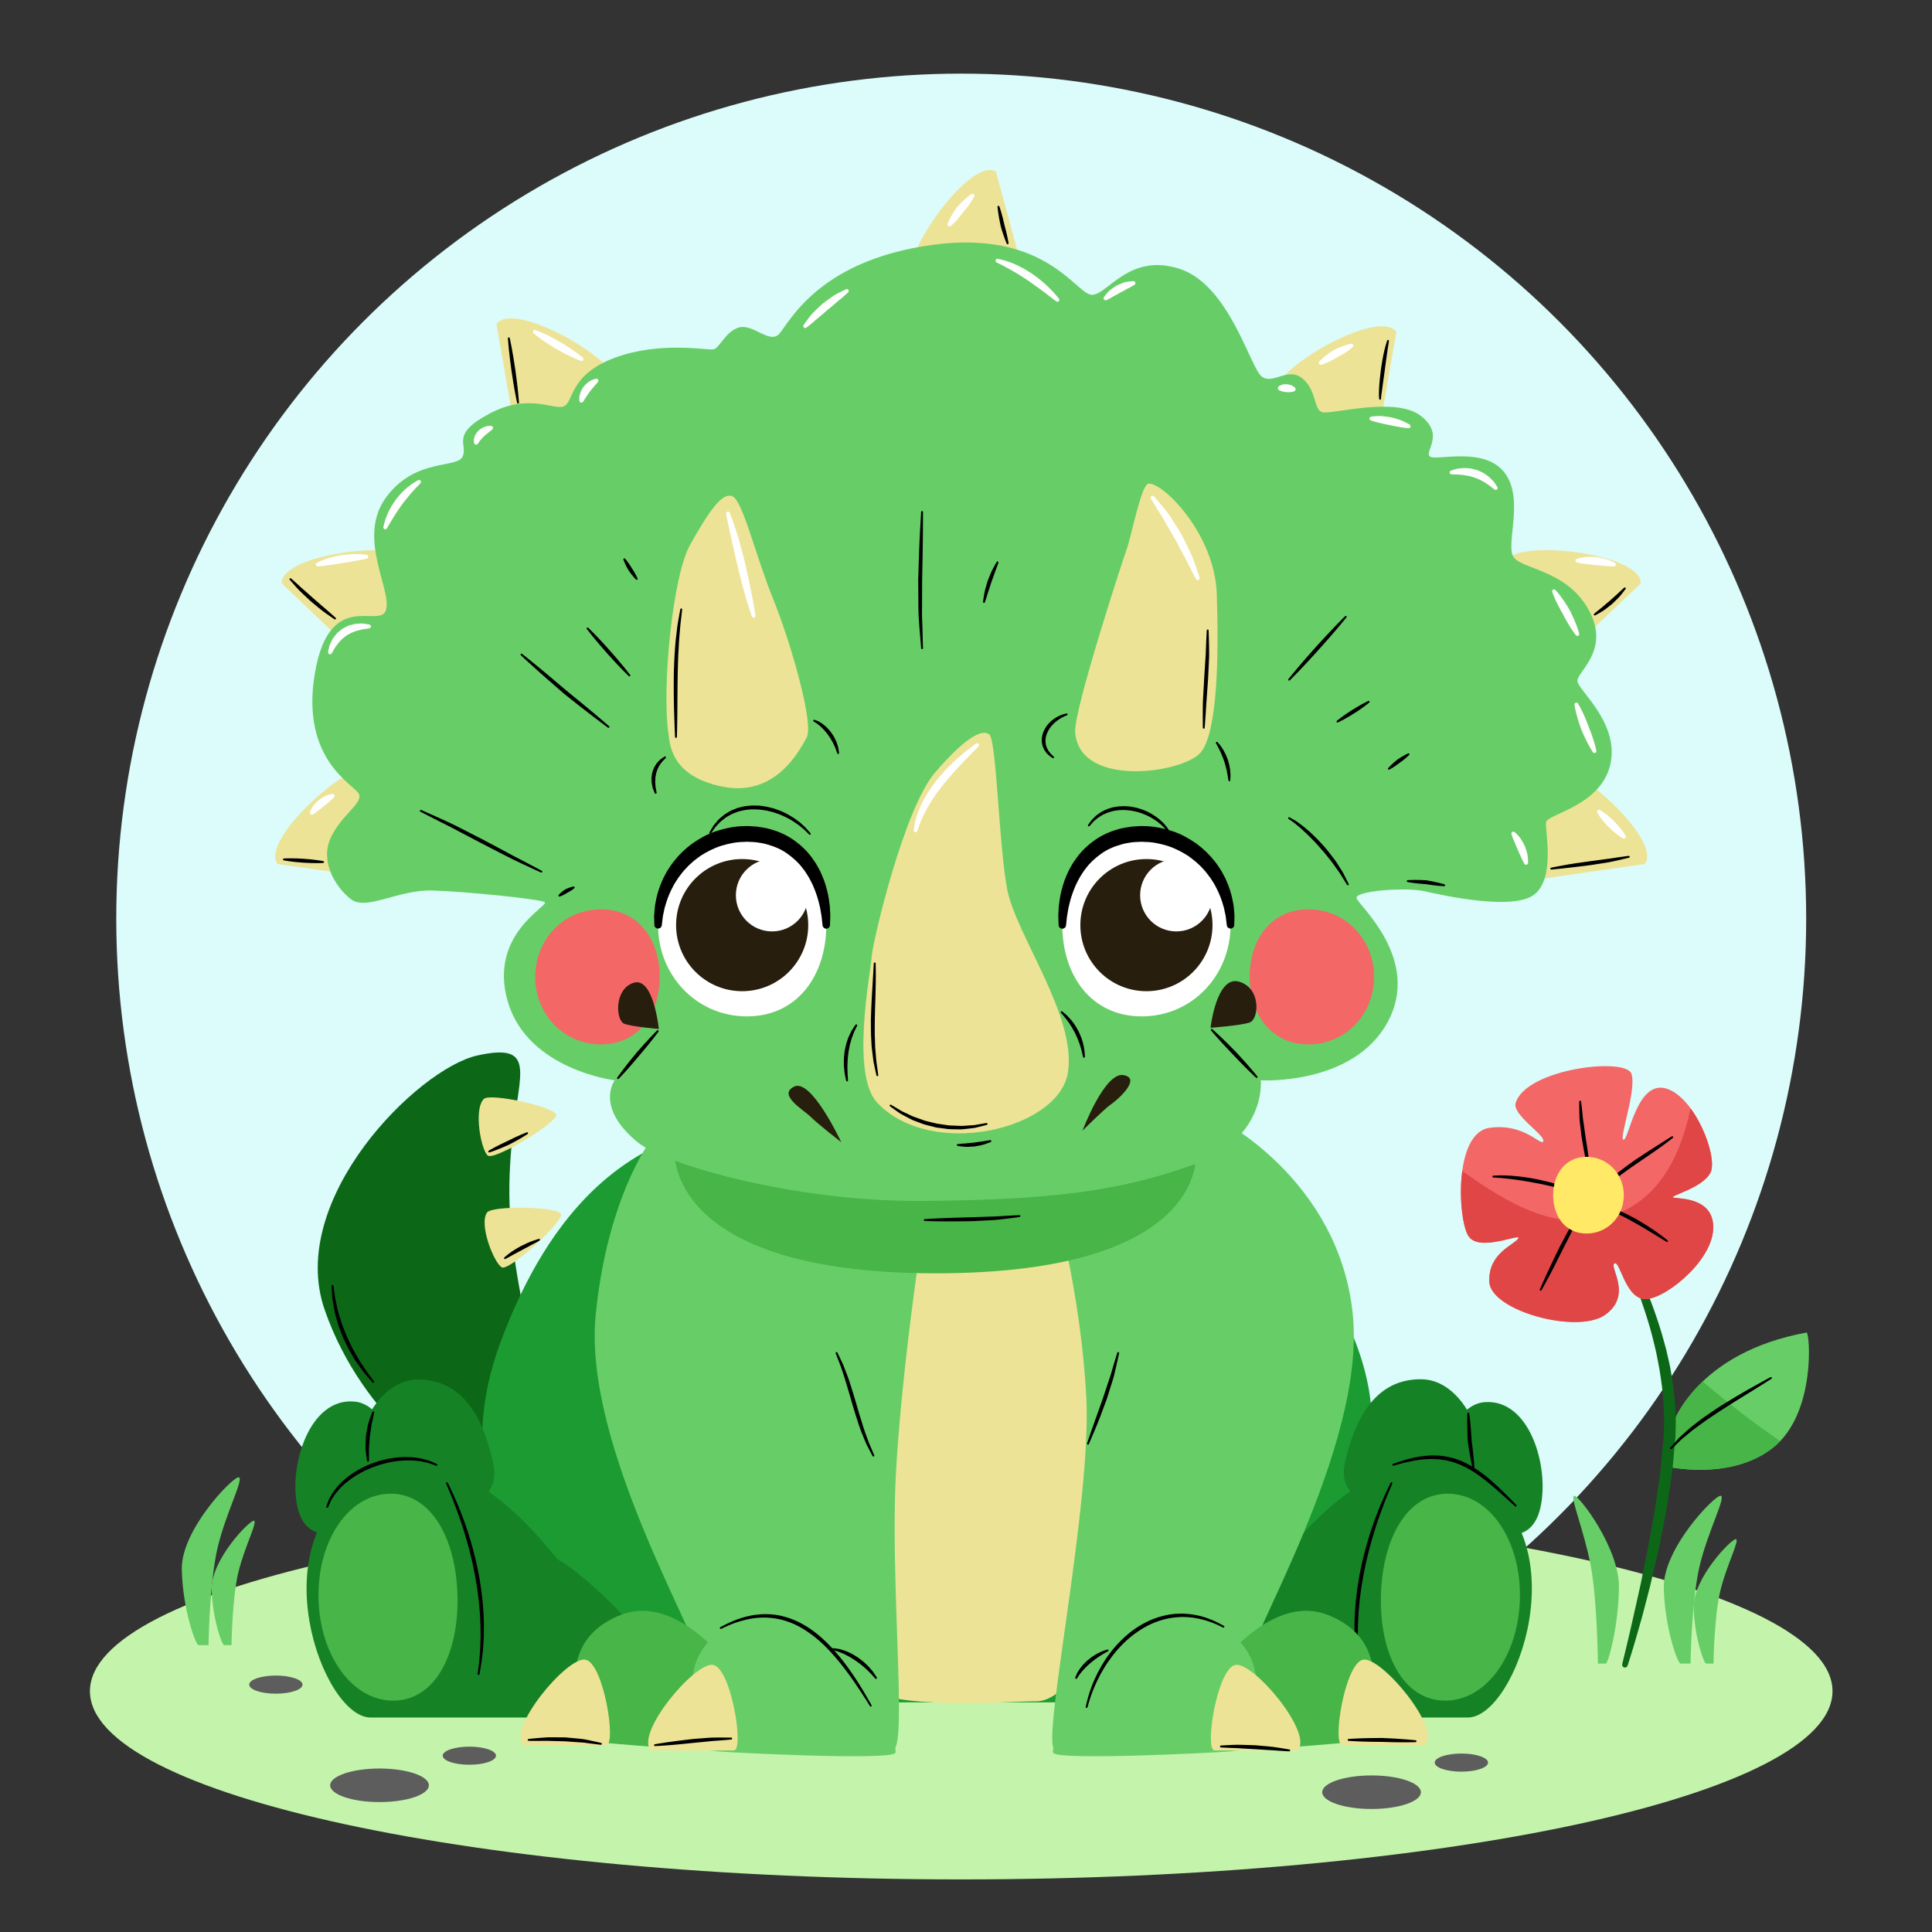 <?xml version="1.0" encoding="utf-8"?>
<!-- Generator: Adobe Illustrator 27.5.0, SVG Export Plug-In . SVG Version: 6.00 Build 0)  -->
<svg version="1.1" xmlns="http://www.w3.org/2000/svg" xmlns:xlink="http://www.w3.org/1999/xlink" x="0px" y="0px"
	 viewBox="0 0 500 500" style="enable-background:new 0 0 500 500;" xml:space="preserve">
<rect x="0" y="0" width="500" height="500" fill="#333333" stroke="none"/>
<g id="BACKGROUND">
	<g>
		<circle style="fill:#DBFCFA;" cx="248.763" cy="237.73" r="218.675"/>
		<g>
			<path style="fill:#C4F4AB;" d="M474.249,437.679c0,26.901-100.953,48.709-225.485,48.709
				c-124.534,0-225.488-21.808-225.488-48.709c0-26.9,100.955-48.707,225.488-48.707
				C373.296,388.972,474.249,410.779,474.249,437.679z"/>
			<g>
				<path style="fill:#67CE67;" d="M53.973,425.758c0,0,0.215-16.35,2.38-25.375c2.165-9.026,6.925-17.884,5.411-18.053
					c-1.516-0.17-14.933,13.625-14.715,23.844c0.217,10.218,3.572,19.584,4.328,19.584
					C52.134,425.758,53.973,425.758,53.973,425.758z"/>
				<path style="fill:#67CE67;" d="M59.916,425.758c0,0,0.16-12.118,1.764-18.808c1.604-6.69,5.133-13.255,4.011-13.38
					c-1.124-0.126-11.068,10.099-10.907,17.672c0.161,7.573,2.647,14.516,3.208,14.516
					C58.552,425.758,59.916,425.758,59.916,425.758z"/>
			</g>
			<g>
				<path style="fill:#5D5D5D;" d="M367.732,463.823c0,2.398-5.719,4.343-12.773,4.343c-7.054,0-12.773-1.944-12.773-4.343
					c0-2.399,5.719-4.343,12.773-4.343C362.013,459.48,367.732,461.423,367.732,463.823z"/>
				<ellipse style="fill:#5D5D5D;" cx="378.204" cy="456.159" rx="6.896" ry="2.345"/>
				<path style="fill:#5D5D5D;" d="M110.992,462.035c0,2.398-5.719,4.343-12.773,4.343c-7.054,0-12.773-1.944-12.773-4.343
					c0-2.399,5.719-4.343,12.773-4.343C105.273,457.692,110.992,459.635,110.992,462.035z"/>
				<path style="fill:#5D5D5D;" d="M128.363,454.371c0,1.295-3.088,2.345-6.897,2.345c-3.809,0-6.897-1.05-6.897-2.345
					c0-1.295,3.088-2.345,6.897-2.345C125.275,452.026,128.363,453.076,128.363,454.371z"/>
				<path style="fill:#5D5D5D;" d="M78.293,435.977c0,1.296-3.089,2.346-6.897,2.346c-3.809,0-6.898-1.05-6.898-2.346
					c0-1.295,3.089-2.345,6.898-2.345C75.204,433.632,78.293,434.682,78.293,435.977z"/>
			</g>
			<g>
				<path style="fill:#67CE67;" d="M413.542,430.528c0,0-0.17-16.35-1.873-25.376c-1.703-9.025-5.45-17.883-4.258-18.053
					c1.192-0.17,11.752,13.625,11.581,23.844c-0.17,10.219-2.81,19.585-3.406,19.585S413.542,430.528,413.542,430.528z"/>
				<path style="fill:#67CE67;" d="M437.51,430.528c0,0,0.216-16.35,2.38-25.376c2.164-9.025,6.926-17.883,5.41-18.053
					c-1.516-0.17-14.932,13.625-14.715,23.844c0.217,10.219,3.572,19.585,4.328,19.585
					C435.671,430.528,437.51,430.528,437.51,430.528z"/>
				<path style="fill:#67CE67;" d="M443.452,430.528c0,0,0.16-12.119,1.765-18.809c1.604-6.69,5.133-13.254,4.01-13.38
					c-1.123-0.126-11.067,10.099-10.906,17.672c0.16,7.574,2.647,14.517,3.208,14.517
					C442.089,430.528,443.452,430.528,443.452,430.528z"/>
				<g>
					<path style="fill:#67CE67;" d="M467.529,344.863c0.855-0.155,2.555,20.948-8.686,29.805
						c-11.24,8.856-27.931,4.768-27.931,4.768s1.704-8.175,1.704-9.707C432.617,368.195,439.429,349.972,467.529,344.863z"/>
					<path style="fill:#47B547;" d="M432.617,369.728c0,1.532-1.704,9.707-1.704,9.707s16.69,4.089,27.931-4.768
						c0.673-0.53,1.295-1.106,1.878-1.716c-6.983-4.746-13.647-9.938-20.072-15.415C434.562,363.332,432.617,368.91,432.617,369.728
						z"/>
					<g>
						<path style="fill:#0C6817;" d="M419.83,430.67c0,0,0.404-1.677,1.112-4.61c0.368-1.459,0.762-3.251,1.239-5.296
							c0.46-2.049,0.979-4.36,1.546-6.883c0.281-1.26,0.575-2.573,0.879-3.933c0.275-1.364,0.56-2.775,0.852-4.226
							c0.293-1.45,0.593-2.94,0.899-4.462c0.279-1.526,0.563-3.085,0.854-4.671c0.287-1.586,0.578-3.197,0.873-4.83
							c0.302-1.631,0.491-3.294,0.755-4.963c0.246-1.67,0.494-3.353,0.742-5.044c0.251-1.689,0.331-3.395,0.514-5.094
							c0.164-1.7,0.329-3.4,0.492-5.094c0.025-1.602,0.117-3.422,0.081-5.059c-0.109-3.266-0.335-6.554-0.83-9.702
							c-0.12-0.787-0.239-1.567-0.357-2.341c-0.128-0.771-0.293-1.531-0.434-2.286c-0.147-0.754-0.294-1.499-0.439-2.236
							c-0.174-0.73-0.346-1.453-0.515-2.166c-0.668-2.854-1.461-5.517-2.243-7.958c-0.793-2.439-1.577-4.658-2.31-6.612
							c-0.741-1.951-1.438-3.634-2.031-5.011c-0.606-1.37-1.081-2.448-1.425-3.172c-0.346-0.715-0.531-1.097-0.531-1.097
							l-0.014-0.028c-0.174-0.359-0.023-0.791,0.335-0.966c0.344-0.166,0.754-0.034,0.942,0.291c0,0,0.219,0.382,0.63,1.098
							c0.396,0.717,0.977,1.766,1.655,3.131c0.675,1.366,1.471,3.037,2.328,4.98c0.849,1.945,1.774,4.158,2.644,6.627
							c0.877,2.465,1.773,5.16,2.552,8.063c0.197,0.726,0.397,1.461,0.599,2.206c0.173,0.752,0.348,1.514,0.524,2.284
							c0.167,0.773,0.369,1.547,0.51,2.343c0.135,0.797,0.272,1.601,0.409,2.412c0.553,3.243,0.882,6.636,1.006,10.165
							c0.042,1.76-0.033,3.368-0.058,5.205c-0.157,1.732-0.315,3.47-0.473,5.208c-0.182,1.734-0.286,3.485-0.547,5.197
							c-0.262,1.713-0.522,3.418-0.78,5.109c-0.273,1.689-0.479,3.379-0.817,5.018c-0.325,1.643-0.646,3.265-0.963,4.86
							c-0.326,1.594-0.604,3.17-0.953,4.694c-0.359,1.522-0.71,3.012-1.052,4.462c-0.342,1.449-0.674,2.858-0.995,4.222
							c-0.35,1.356-0.688,2.667-1.013,3.925c-0.638,2.518-1.251,4.818-1.854,6.842c-0.588,2.027-1.077,3.798-1.526,5.248
							c-0.876,2.906-1.423,4.543-1.423,4.543c-0.126,0.38-0.535,0.585-0.915,0.46C419.947,431.408,419.745,431.031,419.83,430.67z"
							/>
					</g>
					<g>
						<path d="M432.271,374.671c0,0,0.328-0.373,0.901-1.027c0.29-0.324,0.641-0.718,1.044-1.17c0.378-0.472,0.928-0.906,1.48-1.418
							c0.564-0.504,1.175-1.05,1.821-1.627c0.68-0.525,1.396-1.08,2.137-1.653c0.737-0.582,1.526-1.141,2.341-1.689
							c0.812-0.553,1.624-1.135,2.458-1.681c1.692-1.053,3.37-2.13,4.982-3.069c1.6-0.961,3.122-1.804,4.419-2.539
							c2.602-1.457,4.355-2.391,4.355-2.391c0.117-0.064,0.264-0.021,0.327,0.097c0.059,0.11,0.021,0.249-0.081,0.317
							c0,0-1.67,1.082-4.204,2.651c-1.266,0.783-2.742,1.696-4.324,2.676c-1.597,0.956-3.249,2.046-4.918,3.112
							c-0.822,0.549-1.645,1.099-2.454,1.639c-0.814,0.534-1.603,1.078-2.336,1.642c-0.747,0.547-1.47,1.074-2.154,1.575
							c-0.648,0.535-1.261,1.042-1.826,1.51c-0.555,0.484-1.111,0.866-1.524,1.317c-0.431,0.426-0.806,0.798-1.114,1.103
							c-0.623,0.607-0.978,0.955-0.978,0.955c-0.095,0.094-0.247,0.094-0.341-0.001
							C432.191,374.911,432.189,374.766,432.271,374.671z"/>
					</g>
					<path style="fill:#F36766;" d="M392.936,320.508c0.944-1.573-10.219,3.748-12.944-0.681c-2.725-4.429-3.746-26.569,5.45-27.932
						c9.196-1.362,13.625,5.11,13.966,3.407c0.34-1.703-8.103-6.79-7.153-9.878c2.725-8.855,28.61-11.921,29.974-7.493
						c1.363,4.428-3.405,17.029-2.043,17.029c1.361,0,3.406-15.327,10.899-13.283c7.493,2.043,13.624,17.712,11.581,21.8
						c-2.044,4.087-11.24,6.131-9.537,6.472c1.703,0.34,10.9-0.001,10.219,8.515c-0.682,8.517-13.285,18.395-18.054,17.713
						c-4.768-0.682-6.131-10.219-7.493-9.196c-1.361,1.022,4.77,8.175-2.384,13.283c-7.153,5.109-29.635-1.022-29.975-8.516
						C385.101,324.255,391.913,322.211,392.936,320.508z"/>
					<path style="fill:#E04646;" d="M433.128,309.95c-1.703-0.341,7.493-2.385,9.537-6.472c1.402-2.807-1.048-11.072-5.148-16.639
						c-2.515,12.198-8.188,23.468-19.718,27.538c-13.725,5.146-27.449-2.669-39.36-11.357c-0.909,6.709,0.065,14.391,1.552,16.807
						c2.725,4.429,13.889-0.893,12.944,0.681c-1.022,1.702-7.835,3.747-7.494,11.24c0.34,7.493,22.821,13.625,29.975,8.516
						c7.153-5.108,1.022-12.262,2.384-13.283c1.362-1.022,2.725,8.515,7.493,9.196c4.769,0.682,17.372-9.196,18.054-17.713
						C444.028,309.949,434.831,310.29,433.128,309.95z"/>
					<g>
						<path d="M386.464,304.258c0,0,0.327-0.016,0.897-0.044c0.57-0.026,1.386-0.065,2.382-0.004
							c0.494,0.026,1.038,0.026,1.598,0.086c0.563,0.048,1.156,0.097,1.77,0.165c0.613,0.06,1.24,0.172,1.881,0.258
							c0.64,0.096,1.293,0.176,1.936,0.31c1.289,0.253,2.575,0.523,3.768,0.838c1.201,0.272,2.288,0.668,3.23,0.956
							c0.945,0.279,1.691,0.654,2.23,0.85c0.53,0.222,0.833,0.349,0.833,0.349c0.123,0.052,0.181,0.192,0.129,0.315
							c-0.047,0.114-0.173,0.172-0.288,0.139l-0.017-0.005c0,0-0.313-0.09-0.859-0.248c-0.548-0.151-1.309-0.422-2.255-0.65
							c-0.471-0.121-0.98-0.252-1.52-0.391c-0.535-0.152-1.116-0.25-1.706-0.393c-1.181-0.288-2.453-0.531-3.729-0.758
							c-0.634-0.136-1.274-0.233-1.904-0.337c-0.63-0.097-1.247-0.22-1.851-0.29c-0.602-0.069-1.184-0.154-1.735-0.234
							c-0.553-0.091-1.069-0.12-1.551-0.174c-0.481-0.05-0.923-0.096-1.314-0.137c-0.397-0.022-0.744-0.042-1.029-0.058
							c-0.571-0.039-0.896-0.062-0.896-0.062c-0.134-0.009-0.234-0.123-0.227-0.256
							C386.243,304.362,386.344,304.265,386.464,304.258z"/>
					</g>
					<g>
						<path d="M398.51,333.686c0,0,0.572-1.354,1.491-3.355c0.465-0.997,1.008-2.161,1.589-3.408c0.596-1.24,1.23-2.564,1.865-3.887
							c0.691-1.3,1.382-2.6,2.03-3.818c0.328-0.607,0.63-1.201,0.973-1.735c0.338-0.537,0.658-1.044,0.952-1.513
							c1.189-1.867,2.013-3.084,2.013-3.084c0.074-0.11,0.225-0.14,0.334-0.065c0.103,0.069,0.135,0.203,0.079,0.31l-0.009,0.017
							c0,0-0.677,1.305-1.741,3.219c-0.269,0.478-0.559,0.994-0.866,1.541c-0.314,0.541-0.574,1.156-0.898,1.76
							c-0.624,1.221-1.289,2.522-1.954,3.824c-0.655,1.313-1.311,2.625-1.926,3.855c-0.609,1.233-1.228,2.359-1.735,3.336
							c-1.035,1.943-1.765,3.219-1.765,3.219c-0.066,0.116-0.214,0.156-0.329,0.09C398.505,333.929,398.463,333.797,398.51,333.686z
							"/>
					</g>
					<g>
						<path d="M409.184,285.071c0,0,0.16,1.152,0.332,2.886c0.041,0.434,0.086,0.902,0.133,1.399s0.157,1.006,0.221,1.542
							c0.151,1.066,0.311,2.204,0.473,3.342c0.175,1.146,0.35,2.291,0.514,3.364c0.163,1.072,0.278,2.085,0.395,2.948
							c0.215,1.731,0.316,2.89,0.316,2.89c0.012,0.133-0.087,0.25-0.22,0.262c-0.12,0.011-0.228-0.069-0.256-0.185l-0.001-0.005
							c0,0-0.27-1.132-0.612-2.837c-0.162-0.854-0.371-1.846-0.56-2.92c-0.187-1.073-0.386-2.218-0.585-3.363
							c-0.141-1.163-0.281-2.325-0.412-3.416c-0.063-0.544-0.137-1.072-0.15-1.571c-0.015-0.498-0.028-0.97-0.042-1.404
							c-0.043-1.741-0.026-2.904-0.026-2.904c0.002-0.133,0.111-0.239,0.244-0.238C409.068,284.862,409.168,284.954,409.184,285.071
							z"/>
					</g>
					<g>
						<path d="M414.57,307.389c0,0,0.243-0.253,0.67-0.696c0.216-0.219,0.478-0.484,0.777-0.789
							c0.292-0.312,0.641-0.647,1.053-0.988c0.804-0.697,1.728-1.536,2.794-2.317c1.042-0.819,2.202-1.617,3.348-2.439
							c1.174-0.772,2.348-1.545,3.448-2.269c1.108-0.706,2.143-1.365,3.029-1.93c1.774-1.125,2.957-1.875,2.957-1.875l0.005-0.003
							c0.112-0.071,0.262-0.038,0.333,0.075c0.066,0.105,0.04,0.242-0.055,0.318c0,0-0.277,0.217-0.762,0.598
							c-0.494,0.366-1.175,0.932-2.038,1.534c-0.861,0.607-1.854,1.337-2.944,2.071c-1.084,0.741-2.241,1.531-3.397,2.321
							c-1.145,0.8-2.314,1.567-3.353,2.358c-0.518,0.396-1.051,0.745-1.518,1.112c-0.47,0.366-0.914,0.712-1.323,1.032
							c-0.832,0.619-1.478,1.234-1.953,1.618c-0.472,0.394-0.742,0.618-0.742,0.618c-0.102,0.086-0.254,0.072-0.34-0.029
							C414.479,307.616,414.486,307.476,414.57,307.389z"/>
					</g>
					<g>
						<path d="M414.122,311.763c0,0,0.301,0.071,0.827,0.197c0.263,0.065,0.58,0.145,0.945,0.237
							c0.367,0.075,0.772,0.235,1.216,0.393c0.444,0.161,0.926,0.336,1.435,0.52c0.491,0.211,1.011,0.434,1.541,0.681
							c0.537,0.233,1.075,0.506,1.617,0.79c0.541,0.286,1.104,0.554,1.645,0.862c0.535,0.316,1.07,0.632,1.597,0.942
							c0.531,0.304,1.028,0.642,1.523,0.948c0.988,0.613,1.864,1.257,2.628,1.787c0.767,0.524,1.362,1.025,1.799,1.346
							c0.426,0.335,0.669,0.526,0.669,0.526c0.105,0.082,0.123,0.233,0.041,0.338c-0.076,0.098-0.216,0.118-0.318,0.055
							c0,0-1.051-0.645-2.625-1.613c-0.783-0.488-1.703-1.046-2.693-1.633c-0.495-0.293-0.994-0.619-1.524-0.907
							c-0.525-0.297-1.06-0.598-1.593-0.899c-0.531-0.307-1.075-0.586-1.603-0.876c-0.528-0.291-1.052-0.57-1.572-0.808
							c-0.518-0.244-1.012-0.495-1.48-0.733c-0.477-0.207-0.928-0.403-1.345-0.583c-0.421-0.173-0.79-0.365-1.152-0.481
							c-0.354-0.127-0.663-0.238-0.918-0.33c-0.507-0.191-0.796-0.299-0.796-0.299c-0.125-0.046-0.189-0.184-0.143-0.309
							C413.883,311.799,414.006,311.736,414.122,311.763z"/>
					</g>
					<path style="fill:#FFE966;" d="M401.959,309.314c0,5.481,3.148,9.924,8.627,9.924c5.478,0,9.662-4.442,9.662-9.924
						c0-5.48-4.184-9.924-9.662-9.924C405.107,299.39,401.959,303.833,401.959,309.314z"/>
				</g>
			</g>
		</g>
	</g>
</g>
<g id="OBJECTS">
	<g>
		<g>
			<path style="fill:#0C6817;" d="M134.75,335.156c-2.965-16.011-3.747-26.228-2.043-41.896c1.703-15.669,6.131-23.502-9.197-20.097
				c-15.328,3.406-49.389,37.127-39.512,65.739c9.878,28.611,34.062,44.28,41.896,47.687
				C133.728,389.994,136.453,344.352,134.75,335.156z"/>
			<path style="fill:#EDE396;" d="M125.213,284.403c1.616-1.615,18.393,2.044,18.734,4.088c0.341,2.043-16.008,11.921-17.712,10.559
				C124.532,297.687,122.488,287.128,125.213,284.403z"/>
			<path style="fill:#EDE396;" d="M126.027,313.821c1.271-1.897,18.439-1.568,19.171,0.371c0.731,1.938-13.387,14.804-15.323,13.799
				C127.939,326.985,123.883,317.025,126.027,313.821z"/>
			<g>
				<path d="M96.413,357.786c0,0-0.284-0.323-0.779-0.89c-0.245-0.285-0.543-0.631-0.884-1.028c-0.349-0.39-0.729-0.844-1.096-1.386
					c-0.381-0.53-0.795-1.104-1.232-1.711c-0.457-0.598-0.82-1.294-1.246-1.988c-0.409-0.704-0.869-1.411-1.221-2.191
					c-0.377-0.768-0.76-1.548-1.143-2.328c-0.309-0.814-0.618-1.626-0.922-2.426c-0.332-0.79-0.533-1.61-0.762-2.393
					c-0.209-0.788-0.47-1.534-0.58-2.275c-0.13-0.735-0.253-1.43-0.367-2.071c-0.053-0.321-0.12-0.626-0.153-0.921
					c-0.021-0.296-0.041-0.577-0.059-0.841c-0.037-0.527-0.068-0.987-0.095-1.365c-0.045-0.756-0.072-1.188-0.072-1.188
					c-0.008-0.133,0.093-0.246,0.226-0.255c0.125-0.007,0.233,0.082,0.252,0.204l0.004,0.023c0,0,0.063,0.423,0.174,1.162
					c0.052,0.369,0.114,0.817,0.187,1.332c0.061,0.516,0.154,1.092,0.309,1.713c0.138,0.622,0.287,1.296,0.445,2.009
					c0.134,0.718,0.436,1.436,0.641,2.203c0.234,0.761,0.439,1.558,0.776,2.325c0.308,0.777,0.62,1.566,0.933,2.355
					c0.365,0.767,0.729,1.533,1.088,2.288c0.333,0.768,0.773,1.467,1.164,2.161c0.414,0.679,0.741,1.387,1.157,1.983
					c0.399,0.609,0.777,1.185,1.126,1.718c0.675,1.078,1.383,1.91,1.811,2.522c0.443,0.608,0.696,0.956,0.696,0.956
					c0.079,0.107,0.055,0.259-0.053,0.337C96.635,357.896,96.494,357.878,96.413,357.786z"/>
			</g>
			<g>
				<path d="M130.527,325.418c0,0,0.474-0.424,1.222-1.004c0.368-0.293,0.83-0.609,1.346-0.921c0.511-0.315,1.06-0.659,1.624-0.954
					c0.57-0.283,1.14-0.566,1.682-0.816c0.533-0.266,1.07-0.434,1.516-0.605c0.902-0.321,1.514-0.495,1.514-0.495
					c0.128-0.036,0.262,0.039,0.298,0.167c0.03,0.107-0.016,0.218-0.107,0.272l-0.016,0.01c0,0-0.543,0.329-1.374,0.763
					c-0.418,0.212-0.906,0.453-1.414,0.747c-0.512,0.285-1.066,0.571-1.62,0.858c-0.556,0.281-1.079,0.603-1.598,0.867
					c-0.51,0.273-1.009,0.5-1.41,0.759c-0.821,0.473-1.393,0.751-1.393,0.751c-0.12,0.061-0.266,0.012-0.327-0.108
					C130.422,325.61,130.449,325.49,130.527,325.418z"/>
			</g>
			<g>
				<path d="M126.476,297.808c0,0,0.588-0.363,1.497-0.849c0.909-0.486,2.136-1.103,3.384-1.669c1.211-0.624,2.451-1.19,3.391-1.601
					c0.941-0.407,1.591-0.644,1.591-0.644l0.011-0.004c0.125-0.046,0.265,0.02,0.31,0.145c0.039,0.106-0.002,0.223-0.091,0.283
					c0,0-0.572,0.388-1.463,0.917c-0.892,0.525-2.095,1.208-3.326,1.832c-1.246,0.574-2.518,1.09-3.481,1.457
					c-0.963,0.367-1.624,0.571-1.624,0.571c-0.128,0.039-0.264-0.032-0.304-0.161C126.338,297.979,126.384,297.866,126.476,297.808z
					"/>
			</g>
		</g>
		<g>
			<path style="fill:#1C9B32;" d="M295.691,440.576c-16.86,0-73.063,0-97.076,0c-24.014,0-92.478-30.655-68.975-93.499
				c23.503-62.844,64.888-57.224,87.368-57.224c22.481,0,81.237-12.263,96.054,4.598c14.817,16.86,48.538,50.071,40.874,84.303
				C346.273,412.986,313.574,440.576,295.691,440.576z"/>
			<path style="fill:#EDE396;" d="M268.26,440.298c16.433,0,42.594-70.089,36.786-96.418c-5.809-26.332-44.918-42.983-73.573-27.106
				c-28.654,15.877-15.294,112.489-8.519,119.267C229.73,442.816,260.516,440.298,268.26,440.298z"/>
		</g>
		<g>
			<path style="fill:#168226;" d="M91.57,395.983c-3.508,0.573-12.496,4.085-14.653-6.274c-2.157-10.359,3.118-28.067,14.845-26.983
				C103.489,363.81,108.492,393.217,91.57,395.983z"/>
			<path style="fill:#168226;" d="M105.883,391.016c18.677,0,23.502-4.599,21.714-12.518c-1.789-7.92-5.876-21.459-19.415-21.459
				c-13.54,0-20.182,24.014-14.306,29.889C99.752,392.804,101.54,391.016,105.883,391.016z"/>
			<path style="fill:#168226;" d="M150.078,444.493c-9.537,0-51.09,0-54.155,0c-12.603,0-28.955-45.983-2.046-61.311
				c26.909-15.327,49.39,20.778,51.093,20.778C146.671,403.96,198.104,444.493,150.078,444.493z"/>
			<path style="fill:#47B547;" d="M118.395,412.918c0.37,14.786-5.522,26.929-16.295,27.198
				c-10.773,0.27-19.298-11.512-19.668-26.298c-0.37-14.784,7.555-26.978,18.327-27.247
				C111.533,386.301,118.025,398.134,118.395,412.918z"/>
			<g>
				<path d="M115.896,383.763c0,0,0.342,0.717,0.942,1.972c0.308,0.621,0.647,1.398,1.039,2.289
					c0.406,0.885,0.828,1.897,1.256,3.014c0.456,1.107,0.881,2.331,1.348,3.62c0.452,1.294,0.9,2.67,1.322,4.105
					c0.411,1.438,0.831,2.927,1.186,4.459c0.395,1.522,0.686,3.094,1.003,4.659c0.257,1.577,0.528,3.152,0.696,4.717
					c0.221,1.559,0.303,3.106,0.437,4.599c0.05,1.497,0.151,2.944,0.106,4.318c-0.009,0.686-0.017,1.354-0.025,2
					c-0.019,0.646-0.07,1.268-0.102,1.867c-0.041,0.598-0.059,1.172-0.114,1.715c-0.064,0.543-0.126,1.058-0.183,1.541
					c-0.106,0.968-0.215,1.808-0.349,2.494c-0.237,1.376-0.372,2.162-0.372,2.162c-0.022,0.132-0.147,0.22-0.278,0.197
					c-0.127-0.022-0.214-0.141-0.198-0.268l0.001-0.013c0,0,0.102-0.785,0.28-2.157c0.104-0.684,0.179-1.52,0.244-2.482
					c0.084-0.959,0.158-2.042,0.185-3.227c0.018-0.593,0.054-1.208,0.058-1.847c-0.006-0.638-0.014-1.298-0.021-1.977
					c0.016-1.356-0.131-2.784-0.181-4.263c-0.144-1.473-0.236-3-0.466-4.538c-0.177-1.545-0.457-3.1-0.723-4.656
					c-0.311-1.548-0.579-3.105-0.961-4.614c-0.339-1.518-0.744-2.994-1.14-4.423c-0.415-1.422-0.824-2.796-1.241-4.09
					c-0.433-1.288-0.825-2.513-1.252-3.62c-0.81-2.234-1.539-4.064-2.082-5.346c-0.546-1.278-0.859-2.009-0.859-2.009
					c-0.052-0.123,0.005-0.265,0.127-0.316C115.702,383.595,115.84,383.648,115.896,383.763z"/>
			</g>
			<g>
				<path d="M84.455,389.905c0,0,0.175-0.492,0.481-1.354c0.119-0.438,0.45-0.929,0.752-1.514c0.286-0.609,0.756-1.171,1.237-1.816
					c0.469-0.656,1.128-1.23,1.752-1.905c0.715-0.57,1.404-1.27,2.262-1.787c0.418-0.275,0.831-0.573,1.271-0.838
					c0.451-0.248,0.907-0.498,1.366-0.751c0.451-0.27,0.945-0.46,1.428-0.68c0.49-0.203,0.96-0.461,1.473-0.611l1.512-0.507
					c0.504-0.162,1.025-0.262,1.532-0.395c1.009-0.288,2.044-0.377,3.025-0.549c0.497-0.046,0.989-0.07,1.469-0.097
					c0.479-0.031,0.949-0.055,1.408-0.018c0.916,0.032,1.781,0.061,2.57,0.215c0.395,0.06,0.773,0.119,1.133,0.174
					c0.352,0.1,0.685,0.193,0.998,0.282c0.627,0.172,1.171,0.322,1.592,0.533c0.852,0.375,1.338,0.59,1.338,0.59
					c0.121,0.053,0.176,0.194,0.123,0.315c-0.051,0.116-0.182,0.172-0.299,0.13l-0.033-0.012c0,0-0.484-0.172-1.332-0.473
					c-0.412-0.181-0.946-0.295-1.557-0.425c-0.304-0.067-0.628-0.14-0.969-0.216c-0.348-0.039-0.714-0.08-1.096-0.122
					c-0.759-0.123-1.593-0.119-2.473-0.121c-0.44-0.02-0.891,0.019-1.352,0.065c-0.46,0.039-0.93,0.079-1.409,0.119
					c-0.944,0.18-1.938,0.272-2.907,0.564c-0.486,0.134-0.987,0.233-1.471,0.397l-1.451,0.504c-0.492,0.146-0.949,0.385-1.422,0.576
					c-0.466,0.206-0.946,0.383-1.382,0.638c-0.445,0.237-0.886,0.473-1.322,0.706c-0.426,0.249-0.824,0.531-1.228,0.789
					c-0.41,0.253-0.793,0.525-1.146,0.821c-0.363,0.284-0.719,0.563-1.065,0.833c-0.612,0.622-1.27,1.149-1.734,1.756
					c-0.471,0.599-0.96,1.118-1.249,1.654c-0.312,0.528-0.649,0.944-0.799,1.389c-0.369,0.838-0.58,1.316-0.58,1.316
					c-0.053,0.122-0.195,0.178-0.317,0.124C84.47,390.156,84.414,390.023,84.455,389.905z"/>
			</g>
			<g>
				<path d="M96.832,365.536c0,0-0.135,0.792-0.402,1.962c-0.069,0.292-0.144,0.608-0.222,0.942
					c-0.092,0.335-0.092,0.688-0.157,1.05c-0.095,0.726-0.218,1.492-0.341,2.259c-0.05,0.782-0.091,1.565-0.153,2.3
					c-0.014,0.367-0.086,0.723-0.075,1.06c0.007,0.338,0.013,0.657,0.019,0.951c0.012,1.181-0.022,1.982-0.022,1.982l-0.002,0.029
					c-0.005,0.133-0.118,0.236-0.25,0.23c-0.115-0.005-0.208-0.09-0.227-0.199c0,0-0.138-0.792-0.282-2.003
					c-0.034-0.304-0.07-0.632-0.108-0.979c-0.041-0.348-0.012-0.715-0.008-1.096c0.017-0.761,0.049-1.574,0.093-2.386
					c0.137-0.81,0.274-1.619,0.423-2.371c0.079-0.372,0.123-0.749,0.246-1.069c0.11-0.325,0.214-0.633,0.31-0.917
					c0.392-1.134,0.696-1.878,0.696-1.878c0.05-0.124,0.192-0.184,0.316-0.133C96.792,365.314,96.851,365.426,96.832,365.536z"/>
			</g>
		</g>
		<g>
			<path style="fill:#168226;" d="M383.94,396.132c3.498,0.622,12.438,4.262,14.743-6.065c2.304-10.327-2.72-28.109-14.463-27.191
				C372.479,363.793,367.059,393.126,383.94,396.132z"/>
			<path style="fill:#168226;" d="M369.698,390.961c-18.675-0.265-23.435-4.932-21.534-12.824
				c1.901-7.893,6.18-21.373,19.718-21.181c13.539,0.192,19.839,24.298,13.879,30.09
				C375.804,392.837,374.041,391.024,369.698,390.961z"/>
			<path style="fill:#168226;" d="M325.702,444.493c9.538,0,51.09,0,54.157,0c12.604,0,28.96-45.983,2.045-61.311
				c-26.909-15.327-49.389,20.778-51.092,20.778C329.108,403.96,277.675,444.493,325.702,444.493z"/>
			<path style="fill:#47B547;" d="M357.385,412.918c-0.37,14.786,5.522,26.929,16.294,27.198
				c10.774,0.27,19.301-11.512,19.671-26.298c0.37-14.784-7.556-26.978-18.33-27.247
				C364.247,386.301,357.755,398.134,357.385,412.918z"/>
			<g>
				<path d="M360.324,383.962c0,0-0.313,0.73-0.859,2.009c-0.544,1.282-1.272,3.111-2.083,5.346
					c-0.426,1.107-0.819,2.332-1.251,3.62c-0.417,1.294-0.826,2.668-1.241,4.09c-0.396,1.429-0.801,2.904-1.14,4.423
					c-0.381,1.509-0.65,3.066-0.96,4.614c-0.266,1.557-0.546,3.111-0.723,4.656c-0.23,1.538-0.322,3.065-0.466,4.538
					c-0.05,1.478-0.197,2.906-0.181,4.263c-0.007,0.679-0.014,1.339-0.021,1.977c0.004,0.639,0.04,1.254,0.058,1.847
					c0.027,1.185,0.101,2.267,0.185,3.227c0.065,0.962,0.14,1.798,0.244,2.482c0.178,1.372,0.28,2.157,0.28,2.157l0.001,0.013
					c0.017,0.132-0.076,0.253-0.208,0.27c-0.128,0.017-0.247-0.071-0.269-0.198c0,0-0.135-0.786-0.371-2.162
					c-0.134-0.686-0.243-1.526-0.349-2.494c-0.057-0.483-0.118-0.998-0.183-1.541c-0.055-0.543-0.073-1.117-0.114-1.715
					c-0.031-0.599-0.083-1.222-0.102-1.867c-0.008-0.646-0.017-1.314-0.025-2c-0.044-1.374,0.057-2.821,0.106-4.318
					c0.134-1.492,0.216-3.04,0.437-4.599c0.167-1.565,0.439-3.14,0.696-4.717c0.317-1.566,0.608-3.138,1.003-4.659
					c0.355-1.532,0.775-3.021,1.186-4.459c0.422-1.436,0.87-2.812,1.322-4.105c0.467-1.289,0.892-2.514,1.348-3.62
					c0.429-1.116,0.851-2.129,1.256-3.014c0.393-0.891,0.731-1.668,1.04-2.289c0.6-1.255,0.942-1.972,0.942-1.972
					c0.058-0.12,0.202-0.171,0.322-0.113C360.323,383.706,360.374,383.844,360.324,383.962z"/>
			</g>
			<g>
				<path d="M360.507,378.864c0,0,0.532-0.184,1.463-0.505c0.472-0.148,1.016-0.386,1.694-0.552
					c0.671-0.177,1.426-0.401,2.263-0.584c0.846-0.127,1.75-0.352,2.733-0.429c0.491-0.04,0.996-0.082,1.512-0.124
					c0.517-0.036,1.049,0.016,1.588,0.02c0.27,0.011,0.542,0.011,0.816,0.029c0.272,0.037,0.547,0.074,0.823,0.111
					c0.55,0.085,1.117,0.121,1.664,0.285c0.549,0.148,1.118,0.25,1.66,0.441l1.625,0.596l1.55,0.759
					c0.511,0.259,0.984,0.576,1.473,0.859c0.494,0.276,0.939,0.613,1.393,0.927c0.452,0.314,0.901,0.623,1.311,0.963
					c0.417,0.332,0.827,0.659,1.229,0.979c0.384,0.338,0.759,0.669,1.124,0.991c0.741,0.634,1.391,1.282,2.015,1.857
					c1.226,1.169,2.204,2.185,2.896,2.887c0.69,0.704,1.083,1.107,1.083,1.107c0.093,0.095,0.091,0.248-0.004,0.341
					c-0.092,0.09-0.238,0.091-0.332,0.005c0,0-1.657-1.527-4.173-3.764c-0.637-0.549-1.304-1.172-2.053-1.772
					c-0.37-0.306-0.751-0.619-1.14-0.94c-0.398-0.306-0.806-0.618-1.22-0.935c-0.406-0.329-0.846-0.623-1.287-0.924
					c-0.443-0.299-0.88-0.623-1.357-0.883c-0.473-0.266-0.933-0.569-1.424-0.811l-1.485-0.709l-1.536-0.576
					c-0.512-0.188-1.049-0.286-1.567-0.434c-0.516-0.163-1.053-0.2-1.574-0.287c-0.261-0.039-0.521-0.077-0.779-0.115
					c-0.26-0.022-0.52-0.023-0.777-0.036c-0.515-0.012-1.021-0.059-1.517-0.043c-0.497,0.024-0.983,0.049-1.457,0.072
					c-0.949,0.041-1.836,0.232-2.663,0.327c-0.814,0.169-1.561,0.324-2.223,0.463c-0.665,0.119-1.238,0.328-1.713,0.446
					c-0.948,0.267-1.49,0.419-1.49,0.419c-0.128,0.035-0.261-0.039-0.297-0.167C360.319,379.034,360.388,378.906,360.507,378.864z"
					/>
			</g>
			<g>
				<path d="M380.232,365.797c0,0,0.135,0.893,0.27,2.236c0.136,1.344,0.284,3.136,0.374,4.932c0.25,1.764,0.436,3.534,0.558,4.869
					c0.119,1.336,0.158,2.238,0.158,2.238l0.001,0.02c0.006,0.133-0.098,0.245-0.23,0.251c-0.117,0.005-0.219-0.075-0.245-0.186
					c0,0-0.208-0.878-0.459-2.214c-0.249-1.336-0.558-3.128-0.801-4.926c-0.099-1.796-0.137-3.594-0.143-4.944
					c-0.005-1.35,0.036-2.252,0.036-2.252c0.006-0.134,0.119-0.237,0.252-0.232C380.121,365.597,380.215,365.685,380.232,365.797z"
					/>
			</g>
		</g>
		<g>
			<path style="fill:#67CE67;" d="M182.096,432.572c0-7.315-31.337-57.906-27.931-92.309c3.406-34.401,17.712-53.478,24.865-55.18
				c7.153-1.702,65.739,1.704,63.014,14.647c-2.725,12.942-8.856,55.179-10.219,82.429c-1.362,27.249,2.726,67.442-0.341,70.508
				C228.419,455.733,182.096,437,182.096,432.572z"/>
			<path style="fill:#47B547;" d="M154.706,450.857c-2.392-0.282-14.917-24.74,5.94-32.912
				c20.856-8.172,42.395,33.125,40.125,34.915C198.503,454.65,159.103,451.375,154.706,450.857z"/>
			<path style="fill:#67CE67;" d="M185.533,453.243c-2.4-0.203-15.723-24.235,4.854-33.089
				c20.577-8.854,43.462,31.712,41.253,33.575C229.431,455.593,189.945,453.616,185.533,453.243z"/>
			<path style="fill:#EDE396;" d="M135.432,451.645c0,0,18.734,0,21.459,0c2.725,0-0.682-21.458-5.45-22.139
				C146.672,428.825,131.173,447.387,135.432,451.645z"/>
			<path style="fill:#EDE396;" d="M168.472,453.008c0,0,18.734,0,21.459,0c2.725,0-0.682-21.458-5.45-22.14
				C179.712,430.187,164.213,448.75,168.472,453.008z"/>
			<g>
				<path d="M136.783,450.042c0,0.001,1.171-0.14,2.931-0.284c0.44-0.033,0.917-0.07,1.421-0.108
					c0.501-0.056,1.044-0.034,1.599-0.037c1.113,0.006,2.301,0.011,3.488,0.017c1.183,0.092,2.362,0.218,3.469,0.318
					c0.553,0.055,1.088,0.102,1.59,0.189c0.5,0.101,0.974,0.197,1.41,0.286c1.744,0.365,2.89,0.648,2.89,0.648
					c0.129,0.032,0.208,0.162,0.176,0.291c-0.029,0.118-0.14,0.193-0.257,0.182l-0.025-0.002c0,0-1.173-0.114-2.907-0.346
					c-0.433-0.06-0.902-0.126-1.398-0.195c-0.498-0.058-1.031-0.057-1.575-0.108c-1.092-0.076-2.255-0.177-3.419-0.244
					c-1.165-0.028-2.33-0.057-3.422-0.084c-0.547,0-1.072-0.059-1.58-0.037c-0.505,0.006-0.984,0.013-1.425,0.019
					c-1.766,0.014-2.945-0.021-2.945-0.021c-0.133-0.005-0.238-0.116-0.234-0.249C136.574,450.154,136.667,450.056,136.783,450.042z
					"/>
			</g>
			<g>
				<path d="M169.467,451.406c0,0,1.223-0.223,3.065-0.49c0.922-0.123,1.995-0.294,3.15-0.43c1.154-0.14,2.386-0.288,3.618-0.438
					c1.241-0.096,2.481-0.191,3.645-0.281c0.582-0.041,1.142-0.094,1.68-0.088c0.536-0.005,1.042-0.009,1.51-0.013
					c1.871-0.005,3.113,0.034,3.113,0.034c0.133,0.005,0.238,0.115,0.233,0.249c-0.004,0.121-0.097,0.219-0.215,0.232l-0.015,0.002
					c0,0-1.236,0.132-3.082,0.266c-0.461,0.031-0.961,0.065-1.491,0.1c-0.529,0.023-1.085,0.121-1.661,0.164
					c-1.153,0.111-2.382,0.23-3.612,0.35c-1.233,0.125-2.466,0.251-3.621,0.368c-1.155,0.122-2.24,0.188-3.166,0.268
					c-1.856,0.138-3.098,0.186-3.098,0.186c-0.133,0.006-0.246-0.099-0.251-0.231C169.264,451.531,169.351,451.426,169.467,451.406z
					"/>
			</g>
			<g>
				<path d="M186.417,421.114c0,0,0.172-0.09,0.494-0.258c0.326-0.163,0.786-0.426,1.404-0.718c0.629-0.273,1.38-0.651,2.283-0.965
					c0.446-0.173,0.923-0.353,1.442-0.495c0.515-0.156,1.057-0.319,1.639-0.431c1.149-0.285,2.432-0.428,3.79-0.503
					c1.36-0.025,2.809,0.031,4.269,0.342c1.459,0.301,2.931,0.774,4.356,1.413c1.423,0.643,2.785,1.461,4.071,2.373
					c2.565,1.845,4.784,4.099,6.673,6.333c1.898,2.236,3.448,4.487,4.732,6.435c1.28,1.952,2.254,3.635,2.935,4.81
					c0.672,1.18,1.057,1.854,1.057,1.854c0.066,0.115,0.026,0.263-0.09,0.328c-0.113,0.065-0.257,0.025-0.325-0.084
					c0,0-0.411-0.655-1.13-1.803c-0.719-1.147-1.786-2.76-3.097-4.668c-1.311-1.907-2.921-4.075-4.803-6.256
					c-1.873-2.182-4.06-4.362-6.545-6.12c-1.238-0.882-2.535-1.683-3.89-2.305c-1.355-0.62-2.751-1.081-4.135-1.379
					c-1.386-0.297-2.758-0.386-4.058-0.396c-1.299,0.042-2.534,0.147-3.649,0.396c-0.564,0.092-1.091,0.242-1.596,0.375
					c-0.509,0.116-0.98,0.272-1.421,0.42c-0.896,0.269-1.634,0.603-2.26,0.842c-0.619,0.261-1.098,0.507-1.428,0.654
					c-0.329,0.154-0.504,0.236-0.504,0.236c-0.121,0.057-0.264,0.005-0.321-0.116C186.255,421.312,186.304,421.173,186.417,421.114z
					"/>
			</g>
			<g>
				<path d="M215.521,426.544c0,0,0.216,0.022,0.595,0.061c0.188,0.023,0.417,0.052,0.68,0.084c0.262,0.013,0.562,0.116,0.887,0.21
					c0.327,0.099,0.681,0.206,1.056,0.319c0.351,0.153,0.721,0.315,1.103,0.482c0.389,0.16,0.765,0.371,1.136,0.603
					c0.37,0.233,0.771,0.435,1.125,0.703c0.355,0.267,0.709,0.534,1.059,0.797c0.356,0.254,0.646,0.578,0.958,0.852
					c0.301,0.287,0.606,0.549,0.845,0.85c0.248,0.288,0.482,0.561,0.699,0.814c0.448,0.489,0.698,1.001,0.928,1.309
					c0.206,0.325,0.324,0.511,0.324,0.511c0.071,0.112,0.038,0.261-0.074,0.332c-0.1,0.063-0.229,0.044-0.306-0.041l-0.018-0.02
					c0,0-0.145-0.159-0.398-0.436c-0.259-0.272-0.573-0.699-1.041-1.135c-0.227-0.223-0.473-0.465-0.733-0.72
					c-0.247-0.268-0.569-0.486-0.862-0.752c-0.308-0.25-0.6-0.54-0.943-0.776c-0.336-0.245-0.677-0.495-1.018-0.744
					c-0.335-0.257-0.711-0.452-1.059-0.679c-0.352-0.221-0.693-0.446-1.053-0.608c-0.35-0.184-0.688-0.361-1.009-0.529
					c-0.329-0.131-0.639-0.256-0.926-0.37c-0.292-0.107-0.543-0.243-0.809-0.298c-0.256-0.068-0.479-0.129-0.662-0.178
					c-0.366-0.106-0.575-0.167-0.575-0.167c-0.128-0.036-0.204-0.169-0.167-0.298C215.296,426.605,215.407,426.533,215.521,426.544z
					"/>
			</g>
			<g>
				<path d="M216.719,350.046c0,0,0.193,0.398,0.53,1.094c0.165,0.35,0.366,0.773,0.597,1.261c0.239,0.481,0.492,1.035,0.715,1.668
					c0.239,0.625,0.497,1.303,0.771,2.02c0.286,0.716,0.512,1.481,0.771,2.273c0.52,1.583,1.015,3.277,1.523,4.972
					c0.498,1.69,0.962,3.396,1.486,4.955c0.267,0.778,0.461,1.557,0.728,2.261c0.257,0.708,0.5,1.378,0.724,1.996
					c0.212,0.625,0.438,1.183,0.661,1.668c0.212,0.49,0.398,0.917,0.551,1.27c0.3,0.709,0.471,1.113,0.471,1.113l0.008,0.021
					c0.052,0.122-0.005,0.263-0.128,0.315c-0.116,0.049-0.249-0.001-0.307-0.109c0,0-0.208-0.394-0.571-1.081
					c-0.179-0.346-0.396-0.767-0.646-1.249c-0.125-0.241-0.258-0.498-0.397-0.77c-0.126-0.276-0.24-0.575-0.369-0.883
					c-0.253-0.617-0.528-1.287-0.818-1.994c-0.298-0.707-0.538-1.474-0.809-2.261c-0.553-1.574-1.04-3.274-1.564-4.966
					c-0.492-1.695-0.957-3.401-1.452-4.973c-0.253-0.783-0.446-1.565-0.693-2.272c-0.238-0.713-0.463-1.387-0.67-2.01
					c-0.393-1.25-0.861-2.267-1.123-2.991c-0.276-0.724-0.434-1.137-0.434-1.137c-0.048-0.124,0.014-0.264,0.138-0.311
					C216.533,349.881,216.665,349.935,216.719,350.046z"/>
			</g>
		</g>
		<g>
			<path style="fill:#67CE67;" d="M322.182,432.572c0-7.315,31.337-57.906,27.931-92.309c-3.406-34.401-33.984-51.773-41.137-53.477
				c-7.153-1.702-41.385-1.361-38.66,11.581c2.725,12.942,9.463,36.264,10.826,63.514c1.363,27.249-11.415,87.721-8.349,90.786
				C275.859,455.733,322.182,437,322.182,432.572z"/>
			<path style="fill:#47B547;" d="M349.573,450.857c2.392-0.282,14.918-24.74-5.94-32.912
				c-20.857-8.172-42.395,33.125-40.126,34.915C305.776,454.65,345.175,451.375,349.573,450.857z"/>
			<path style="fill:#67CE67;" d="M318.745,453.243c2.4-0.203,15.722-24.235-4.855-33.089
				c-20.577-8.854-43.461,31.712-41.253,33.575C274.847,455.593,314.333,453.616,318.745,453.243z"/>
			<path style="fill:#EDE396;" d="M368.847,451.645c0,0-18.735,0-21.46,0c-2.725,0,0.682-21.458,5.45-22.139
				C357.607,428.825,373.104,447.387,368.847,451.645z"/>
			<path style="fill:#EDE396;" d="M335.807,453.008c0,0-18.734,0-21.459,0c-2.725,0,0.682-21.458,5.45-22.14
				C324.566,430.187,340.064,448.75,335.807,453.008z"/>
			<g>
				<path d="M315.958,451.745c0,0,1.109-0.09,2.773-0.159c0.831-0.037,1.804-0.073,2.852-0.024c1.046,0.035,2.165,0.055,3.28,0.107
					c1.109,0.096,2.219,0.192,3.26,0.283c1.041,0.077,2.005,0.241,2.832,0.357c1.653,0.251,2.747,0.459,2.747,0.459
					c0.131,0.025,0.217,0.151,0.192,0.282c-0.023,0.119-0.128,0.2-0.246,0.196h-0.01c0,0-1.112-0.039-2.768-0.158
					c-0.414-0.033-0.861-0.068-1.335-0.105c-0.473-0.044-0.976-0.043-1.493-0.086c-1.034-0.067-2.138-0.14-3.241-0.211
					c-1.101-0.06-2.202-0.118-3.234-0.174c-0.516-0.022-1.015-0.061-1.489-0.097c-0.477-0.016-0.928-0.029-1.344-0.042
					c-1.665-0.062-2.775-0.146-2.775-0.146c-0.133-0.01-0.233-0.126-0.224-0.259C315.745,451.848,315.841,451.754,315.958,451.745z"
					/>
			</g>
			<g>
				<path d="M348.998,450.042c0,0,1.085-0.087,2.715-0.149c0.815-0.021,1.765-0.073,2.783-0.08c1.018-0.01,2.104-0.021,3.19-0.03
					c1.088,0.053,2.176,0.106,3.196,0.157c1.02,0.051,1.97,0.136,2.785,0.189c1.629,0.128,2.712,0.255,2.712,0.255
					c0.133,0.015,0.228,0.135,0.212,0.268c-0.014,0.12-0.115,0.209-0.232,0.213c0,0-1.088,0.044-2.714,0.047
					c-0.813-0.009-1.761,0.003-2.776-0.023c-1.015-0.027-2.098-0.057-3.181-0.086c-1.086-0.013-2.172-0.025-3.19-0.037
					c-1.018-0.009-1.969-0.063-2.783-0.085c-1.629-0.066-2.716-0.155-2.716-0.155c-0.133-0.01-0.233-0.126-0.223-0.259
					C348.785,450.145,348.882,450.052,348.998,450.042z"/>
			</g>
			<g>
				<path d="M316.53,421.205c0,0-0.169-0.082-0.486-0.236c-0.319-0.144-0.778-0.4-1.377-0.645c-0.6-0.242-1.318-0.553-2.187-0.811
					c-0.425-0.152-0.889-0.274-1.381-0.39c-0.486-0.136-1.004-0.247-1.551-0.335c-1.085-0.216-2.283-0.293-3.544-0.315
					c-1.261,0.04-2.589,0.148-3.934,0.438c-1.341,0.298-2.702,0.726-4.023,1.315c-1.316,0.601-2.592,1.339-3.803,2.175
					c-2.421,1.682-4.529,3.798-6.232,5.988c-0.837,1.107-1.613,2.205-2.273,3.298c-0.668,1.087-1.234,2.154-1.718,3.158
					c-0.476,1.008-0.882,1.947-1.217,2.79c-0.326,0.848-0.591,1.594-0.783,2.217c-0.213,0.617-0.328,1.118-0.429,1.453
					c-0.094,0.337-0.144,0.517-0.144,0.517l-0.003,0.01c-0.036,0.128-0.169,0.203-0.297,0.167c-0.124-0.034-0.199-0.161-0.17-0.286
					c0,0,0.043-0.185,0.124-0.529c0.087-0.344,0.183-0.856,0.371-1.492c0.167-0.642,0.403-1.411,0.697-2.287
					c0.303-0.873,0.671-1.851,1.14-2.889c0.47-1.038,1.022-2.144,1.679-3.273c0.651-1.134,1.409-2.29,2.27-3.43
					c1.733-2.27,3.893-4.476,6.4-6.247c1.263-0.869,2.606-1.623,3.987-2.241c1.387-0.605,2.819-1.043,4.228-1.344
					c1.414-0.302,2.814-0.38,4.132-0.385c1.319,0.055,2.564,0.169,3.686,0.42c0.564,0.107,1.1,0.23,1.598,0.392
					c0.503,0.142,0.976,0.289,1.407,0.464c0.877,0.305,1.611,0.66,2.219,0.938c0.605,0.28,1.04,0.55,1.356,0.71
					c0.309,0.168,0.475,0.257,0.475,0.257c0.117,0.064,0.161,0.21,0.098,0.327C316.786,421.215,316.645,421.26,316.53,421.205z"/>
			</g>
			<g>
				<path d="M278.277,434.164c0,0,0.063-0.163,0.173-0.448c0.059-0.141,0.129-0.312,0.211-0.508
					c0.064-0.199,0.219-0.411,0.357-0.645c0.277-0.484,0.645-0.999,1.082-1.509c0.205-0.27,0.458-0.506,0.71-0.753
					c0.256-0.241,0.497-0.511,0.784-0.726c0.28-0.221,0.561-0.442,0.837-0.661c0.282-0.21,0.585-0.381,0.864-0.565
					c0.552-0.38,1.141-0.61,1.613-0.855c0.477-0.239,0.922-0.337,1.208-0.451c0.296-0.094,0.465-0.148,0.465-0.148
					c0.126-0.04,0.262,0.03,0.302,0.157c0.035,0.11-0.013,0.226-0.109,0.281l-0.022,0.013c0,0-0.149,0.086-0.41,0.236
					c-0.26,0.15-0.643,0.334-1.074,0.607c-0.215,0.135-0.449,0.281-0.695,0.436c-0.252,0.144-0.493,0.338-0.751,0.52
					c-0.525,0.355-1.052,0.775-1.567,1.209c-0.273,0.2-0.503,0.447-0.747,0.669c-0.236,0.232-0.497,0.434-0.697,0.676
					c-0.209,0.234-0.422,0.452-0.624,0.66c-0.193,0.212-0.341,0.427-0.498,0.619c-0.144,0.203-0.312,0.353-0.418,0.544
					c-0.114,0.179-0.214,0.335-0.296,0.464c-0.17,0.254-0.268,0.398-0.268,0.398c-0.074,0.112-0.224,0.143-0.335,0.069
					C278.272,434.389,278.237,434.267,278.277,434.164z"/>
			</g>
			<g>
				<path d="M281.331,373.558c0,0,0.475-1.478,1.25-3.671c0.777-2.186,1.813-5.103,2.848-8.018c0.487-1.465,0.974-2.93,1.431-4.304
					c0.212-0.691,0.486-1.341,0.655-1.982c0.183-0.637,0.357-1.239,0.516-1.795c0.649-2.223,1.125-3.699,1.125-3.699l0.005-0.017
					c0.041-0.126,0.176-0.195,0.303-0.155c0.118,0.038,0.186,0.159,0.162,0.277c0,0-0.31,1.522-0.838,3.797
					c-0.135,0.568-0.281,1.185-0.435,1.835c-0.143,0.655-0.373,1.321-0.586,2.019c-0.438,1.392-0.906,2.875-1.374,4.358
					c-0.544,1.456-1.088,2.911-1.598,4.275c-0.498,1.37-1.04,2.613-1.478,3.69c-0.896,2.146-1.535,3.561-1.535,3.561
					c-0.055,0.122-0.197,0.177-0.319,0.122C281.349,373.801,281.294,373.673,281.331,373.558z"/>
			</g>
		</g>
		<g>
			<path style="fill:#47B547;" d="M174.575,297.775c0,0-2.714,31.754,67.581,31.754s67.309-30.668,67.309-30.668L174.575,297.775z"
				/>
			<path style="fill:#EDE396;" d="M72.895,150.962c0,0,17.311,16.477,19.829,18.874c2.518,2.396,18.244-20.427,14.437-25.251
				C103.353,139.76,72.706,143.281,72.895,150.962z"/>
			<path style="fill:#EDE396;" d="M71.847,223.6c0,0,23.656,3.396,27.097,3.891c3.441,0.494,3.031-27.22-2.867-28.945
				C90.178,196.82,67.242,217.45,71.847,223.6z"/>
			<path style="fill:#EDE396;" d="M128.482,83.873c0,0,4.096,23.545,4.691,26.97c0.596,3.425,26.82-5.547,26.634-11.689
				C159.621,93.011,132.903,77.59,128.482,83.873z"/>
			<path style="fill:#EDE396;" d="M424.631,150.962c0,0-17.314,16.477-19.832,18.874c-2.519,2.396-18.247-20.427-14.44-25.251
				C394.167,139.76,424.819,143.281,424.631,150.962z"/>
			<path style="fill:#EDE396;" d="M425.679,223.6c0,0-23.66,3.396-27.102,3.891c-3.441,0.494-3.031-27.22,2.867-28.945
				C407.344,196.82,430.284,217.45,425.679,223.6z"/>
			<path style="fill:#EDE396;" d="M361.372,85.916c0,0-4.095,23.546-4.69,26.97c-0.596,3.425-26.821-5.547-26.635-11.689
				C330.232,95.055,356.95,79.634,361.372,85.916z"/>
			<path style="fill:#EDE396;" d="M257.748,44.394c0,0,6.246,23.068,7.155,26.423c0.909,3.355-26.65,6.316-29.08,0.671
				C233.394,65.843,251.084,40.571,257.748,44.394z"/>
			<path style="fill:#67CE67;" d="M159.105,279.59c0,0-22.527-2.714-27.684-20.355c-5.157-17.643,11.128-24.971,9.499-25.785
				c-1.628-0.814-20.084-2.714-29.041-2.985c-8.956-0.271-17.098,5.428-21.169,2.171c-4.071-3.257-7.871-9.771-5.156-15.742
				c2.713-5.971,8.413-8.956,7.327-11.399c-1.085-2.443-15.198-8.685-11.399-31.212c3.8-22.527,17.099-11.127,18.456-16.556
				c1.357-5.428-7.599-18.727,0-29.041c7.6-10.313,18.456-7.328,19.813-10.584c1.357-3.257-3.256-5.7,7.057-11.128
				c10.313-5.428,16.827-0.542,19.27-1.9c2.442-1.356,1.357-8.142,13.028-12.485c11.67-4.342,23.884-1.904,25.512-2.175
				c1.628-0.271,3.257-4.885,6.785-5.7c3.529-0.814,7.6,4.072,10.042,1.9c2.442-2.171,9.433-19.18,40.088-23.268
				c29.343-3.913,36.991,12.958,41.063,12.958c4.071,0,9.499-10.856,22.526-6.785c13.028,4.071,18.456,25.784,21.441,27.955
				c2.986,2.171,6.785-2.714,10.586,0.543c3.799,3.257,2.714,8.143,5.156,8.685c2.442,0.543,18.728-4.071,25.242,0.814
				c6.512,4.885,1.085,9.228,2.442,10.585c1.357,1.357,13.839-2.714,19.267,4.071c5.429,6.785,0.272,18.728,2.443,21.984
				c2.171,3.256,13.842,3.256,19.541,13.842c5.7,10.585-3.528,16.013-2.985,18.456c0.543,2.442,11.128,11.128,8.414,21.712
				c-2.715,10.584-16.285,12.485-16.557,14.656c-0.272,2.171,2.443,14.296-2.985,18.639c-5.428,4.343-23.612,0.271-28.496-0.814
				c-4.885-1.085-18.095-0.092-17.552,1.807c0.543,1.9,16.919,15.923,7.962,32.209c-8.956,16.284-32.75,14.927-32.75,14.927
				s1.512,15.064-17.486,21.85c-18.999,6.785-36.252,9.091-69.906,9.362c-33.655,0.271-66.953-9.523-73.833-15.153
				C153.825,286.453,159.105,279.59,159.105,279.59z"/>
			<path style="fill:#F36766;" d="M170.728,252.811c0,9.653-5.546,17.479-15.199,17.479c-9.652,0-17.02-7.825-17.02-17.479
				c0-9.653,7.369-17.477,17.02-17.477C165.181,235.335,170.728,243.158,170.728,252.811z"/>
			<path style="fill:#EDE396;" d="M172.947,189.482c-1.628-11.671,1.086-40.44,5.699-48.582c4.614-8.143,8.143-13.57,10.857-12.485
				c2.714,1.085,5.971,15.199,10.585,26.598c4.614,11.399,10.585,32.298,8.686,35.826c-1.9,3.529-8.143,15.47-21.713,12.756
				C173.49,200.881,173.375,192.547,172.947,189.482z"/>
			<path style="fill:#EDE396;" d="M278.253,189.482c-0.405-5.474,11.942-43.425,13.299-47.226
				c1.357-3.799,3.804-16.963,5.699-17.098c3.8-0.271,17.099,13.027,17.642,28.498c0.543,15.47,0.271,35.555-4.071,40.982
				C306.479,200.067,279.338,204.138,278.253,189.482z"/>
			<path style="fill:#EDE396;" d="M226.957,285.291c-6.831-7.367-1.628-33.655-1.357-37.727c0.271-4.071,8.413-38.269,16.284-47.497
				c7.871-9.228,12.213-11.399,14.113-10.042c1.9,1.357,2.442,27.955,4.614,39.897c2.171,11.942,18.184,33.113,15.742,47.769
				C273.91,292.346,240.798,300.218,226.957,285.291z"/>
			<path style="fill:#271E0D;" d="M217.729,295.604c-0.543-1.086-7.871-16.556-12.213-14.385s2.443,5.971,4.342,7.871
				C211.758,290.99,217.729,295.604,217.729,295.604z"/>
			<path style="fill:#271E0D;" d="M280.153,292.618c0,0,5.699-15.198,10.585-14.384c4.885,0.815-1.629,6.514-3.256,7.6
				C285.852,286.918,280.153,292.618,280.153,292.618z"/>
			<path style="fill:#FFFFFF;" d="M213.838,239.421c0,13.042-7.495,23.614-20.536,23.614c-13.04,0-22.997-10.571-22.997-23.614
				c0-13.041,9.956-23.613,22.997-23.613C206.343,215.808,213.838,226.38,213.838,239.421z"/>
			<path style="fill:#F36766;" d="M323.409,252.811c0,9.653,5.544,17.479,15.193,17.479c9.648,0,17.014-7.825,17.014-17.479
				c0-9.653-7.366-17.477-17.014-17.477C328.953,235.335,323.409,243.158,323.409,252.811z"/>
			<path style="fill:#271E0D;" d="M209.17,239.421c0,9.444-7.655,17.1-17.099,17.1c-9.443,0-17.099-7.656-17.099-17.1
				c0-9.443,7.656-17.099,17.099-17.099C201.515,222.322,209.17,229.978,209.17,239.421z"/>
			<path style="fill:#FFFFFF;" d="M209.17,231.686c0,5.171-4.192,9.363-9.363,9.363s-9.364-4.192-9.364-9.363
				c0-5.171,4.193-9.364,9.364-9.364S209.17,226.515,209.17,231.686z"/>
			<path style="fill:#FFFFFF;" d="M274.93,239.421c0,13.042,7.494,23.614,20.535,23.614c13.04,0,22.996-10.571,22.996-23.614
				c0-13.041-9.956-23.613-22.996-23.613C282.424,215.808,274.93,226.38,274.93,239.421z"/>
			<g>
				<path d="M169.343,239.375c0,0-0.007-0.281-0.021-0.808c-0.007-0.264-0.015-0.589-0.025-0.971
					c-0.004-0.191-0.009-0.396-0.015-0.616c0.018-0.232,0.038-0.478,0.058-0.739c0.046-0.526,0.096-1.108,0.151-1.742
					c0.094-0.619,0.238-1.276,0.372-1.988c0.314-1.41,0.794-2.985,1.531-4.625c0.338-0.834,0.835-1.633,1.279-2.5
					c0.539-0.807,1.066-1.673,1.722-2.477c1.268-1.647,2.862-3.186,4.689-4.555c1.875-1.292,3.938-2.501,6.234-3.247
					c2.284-0.723,4.698-1.283,7.139-1.301l0.456-0.02l0.228-0.01l0.114-0.005l0.028-0.001l0.134,0.002l0.053,0.003l0.839,0.048
					c0.571,0.042,1.092,0.041,1.702,0.118c1.264,0.19,2.536,0.376,3.68,0.752c2.337,0.672,4.54,1.765,6.375,3.191
					c1.854,1.393,3.405,3.048,4.553,4.795c0.634,0.837,1.074,1.753,1.555,2.602c0.404,0.885,0.792,1.742,1.098,2.582
					c0.604,1.688,0.979,3.277,1.215,4.69c0.098,0.71,0.204,1.372,0.27,1.985c0.033,0.615,0.064,1.18,0.091,1.691
					c0.085,1.016-0.025,1.818-0.018,2.359c-0.018,0.542-0.028,0.831-0.028,0.831c-0.018,0.532-0.464,0.948-0.995,0.93
					c-0.484-0.017-0.873-0.388-0.924-0.856l-0.008-0.074c0,0-0.03-0.271-0.087-0.781c-0.075-0.506-0.097-1.257-0.282-2.188
					c-0.081-0.465-0.17-0.98-0.267-1.541c-0.135-0.549-0.28-1.144-0.436-1.779c-0.341-1.257-0.824-2.639-1.456-4.083
					c-0.325-0.717-0.723-1.433-1.126-2.169c-0.48-0.688-0.875-1.467-1.458-2.132c-1.042-1.428-2.417-2.681-3.942-3.775
					c-1.519-1.121-3.328-1.894-5.229-2.424c-0.964-0.309-1.904-0.411-2.847-0.57c-0.497-0.064-1.101-0.062-1.646-0.096l-0.84-0.039
					l-0.667,0.042c-2.059-0.001-4.074,0.449-5.993,1.026c-1.917,0.617-3.685,1.539-5.304,2.576
					c-0.764,0.584-1.558,1.109-2.226,1.758c-0.34,0.317-0.714,0.593-1.018,0.933c-0.311,0.334-0.618,0.664-0.921,0.99
					c-0.606,0.653-1.088,1.379-1.609,2.041c-0.433,0.72-0.931,1.377-1.279,2.081c-0.744,1.383-1.305,2.724-1.716,3.947
					c-0.186,0.62-0.36,1.199-0.521,1.735c-0.114,0.537-0.219,1.03-0.313,1.476c-0.048,0.226-0.093,0.439-0.136,0.64
					c-0.026,0.218-0.05,0.421-0.073,0.611c-0.046,0.379-0.085,0.702-0.117,0.964c-0.063,0.523-0.097,0.802-0.097,0.802
					c-0.064,0.53-0.546,0.907-1.076,0.843C169.71,240.251,169.355,239.847,169.343,239.375z"/>
			</g>
			<g>
				<path d="M317.498,239.467c0,0-0.034-0.279-0.097-0.802c-0.032-0.262-0.071-0.585-0.117-0.964
					c-0.022-0.19-0.047-0.393-0.073-0.611c-0.043-0.201-0.088-0.414-0.136-0.64c-0.095-0.445-0.199-0.938-0.313-1.476
					c-0.161-0.536-0.334-1.116-0.52-1.735c-0.411-1.223-0.972-2.564-1.716-3.947c-0.348-0.704-0.846-1.361-1.278-2.081
					c-0.521-0.661-1.003-1.388-1.609-2.041c-0.303-0.326-0.609-0.656-0.92-0.99c-0.304-0.339-0.679-0.616-1.018-0.933
					c-0.668-0.649-1.462-1.175-2.227-1.758c-1.619-1.038-3.386-1.959-5.304-2.576c-1.919-0.577-3.935-1.028-5.994-1.026
					l-0.667-0.042l-0.84,0.039c-0.546,0.034-1.149,0.032-1.646,0.096c-0.943,0.159-1.883,0.26-2.847,0.57
					c-1.901,0.53-3.71,1.303-5.229,2.424c-1.525,1.094-2.899,2.347-3.942,3.775c-0.583,0.666-0.978,1.444-1.458,2.132
					c-0.403,0.736-0.801,1.452-1.126,2.169c-0.632,1.444-1.114,2.826-1.456,4.083c-0.156,0.635-0.301,1.229-0.435,1.779
					c-0.097,0.561-0.187,1.076-0.267,1.541c-0.185,0.931-0.207,1.681-0.282,2.188c-0.056,0.509-0.086,0.781-0.086,0.781
					l-0.008,0.073c-0.059,0.529-0.535,0.91-1.063,0.851c-0.482-0.054-0.841-0.454-0.856-0.924c0,0-0.01-0.289-0.028-0.831
					c0.007-0.541-0.103-1.343-0.018-2.359c0.028-0.511,0.058-1.076,0.091-1.691c0.066-0.613,0.172-1.275,0.27-1.985
					c0.236-1.414,0.61-3.003,1.215-4.69c0.305-0.84,0.693-1.697,1.098-2.582c0.48-0.849,0.92-1.765,1.554-2.602
					c1.148-1.748,2.7-3.402,4.553-4.795c1.835-1.426,4.038-2.518,6.375-3.191c1.144-0.376,2.416-0.561,3.68-0.752
					c0.61-0.077,1.131-0.076,1.702-0.118l0.839-0.048l0.053-0.003l0.133-0.002l0.029,0.001l0.114,0.005l0.229,0.01l0.456,0.02
					c2.441,0.018,4.855,0.578,7.138,1.3c2.296,0.746,4.36,1.956,6.234,3.247c1.827,1.37,3.421,2.908,4.689,4.555
					c0.656,0.804,1.184,1.67,1.722,2.477c0.443,0.868,0.94,1.666,1.278,2.5c0.737,1.64,1.217,3.215,1.532,4.625
					c0.134,0.712,0.278,1.369,0.372,1.988c0.055,0.634,0.105,1.216,0.151,1.742c0.02,0.261,0.04,0.507,0.058,0.739
					c-0.005,0.219-0.01,0.424-0.015,0.616c-0.01,0.382-0.018,0.707-0.025,0.971c-0.014,0.527-0.021,0.808-0.021,0.808
					c-0.014,0.533-0.457,0.955-0.991,0.941C317.948,240.304,317.555,239.935,317.498,239.467z"/>
			</g>
			<path style="fill:#271E0D;" d="M313.794,239.421c0,9.444-7.655,17.1-17.099,17.1c-9.443,0-17.099-7.656-17.099-17.1
				c0-9.443,7.656-17.099,17.099-17.099C306.139,222.322,313.794,229.978,313.794,239.421z"/>
			<path style="fill:#FFFFFF;" d="M313.794,231.686c0,5.171-4.193,9.363-9.364,9.363s-9.363-4.192-9.363-9.363
				c0-5.171,4.192-9.364,9.363-9.364S313.794,226.515,313.794,231.686z"/>
			<path style="fill:#271E0D;" d="M170.504,266.293c0,0-1.357-13.571-6.514-11.943c-5.157,1.629-4.614,9.771-2.443,10.586
				C163.719,265.75,170.504,266.293,170.504,266.293z"/>
			<g>
				<path d="M159.733,278.896c0,0,0.569-0.826,1.474-2.021c0.461-0.592,0.977-1.299,1.569-2.025
					c0.589-0.728,1.217-1.505,1.845-2.282c0.663-0.75,1.325-1.5,1.946-2.203c0.621-0.703,1.229-1.335,1.736-1.889
					c1.029-1.095,1.747-1.797,1.747-1.797c0.094-0.095,0.247-0.095,0.342-0.001c0.085,0.085,0.092,0.219,0.025,0.313
					c0,0-0.587,0.812-1.514,1.988c-0.472,0.581-1.005,1.273-1.607,1.99c-0.602,0.716-1.244,1.479-1.886,2.244
					c-0.646,0.762-1.292,1.524-1.898,2.239c-0.603,0.717-1.201,1.357-1.695,1.921c-1.006,1.113-1.71,1.827-1.71,1.827
					c-0.093,0.097-0.246,0.099-0.342,0.006C159.678,279.124,159.669,278.991,159.733,278.896z"/>
			</g>
			<path style="fill:#271E0D;" d="M313.287,265.984c0,0,1.531-13.57,7.348-11.942c5.818,1.629,5.206,9.771,2.756,10.585
				C320.941,265.441,313.287,265.984,313.287,265.984z"/>
			<g>
				<path d="M325.052,278.903c0,0-0.784-0.711-1.911-1.822c-0.556-0.564-1.224-1.202-1.904-1.92
					c-0.683-0.715-1.411-1.478-2.139-2.24c-0.725-0.763-1.45-1.526-2.13-2.242c-0.68-0.716-1.287-1.41-1.821-1.992
					c-1.054-1.178-1.727-1.992-1.727-1.992c-0.085-0.104-0.071-0.256,0.032-0.341c0.093-0.076,0.228-0.069,0.315,0.007
					c0,0,0.797,0.697,1.948,1.787c0.568,0.553,1.247,1.182,1.945,1.883c0.698,0.702,1.442,1.45,2.187,2.199
					c0.711,0.778,1.422,1.557,2.089,2.286c0.669,0.728,1.26,1.438,1.783,2.03c1.032,1.2,1.687,2.031,1.687,2.031
					c0.083,0.105,0.065,0.256-0.04,0.339C325.271,278.99,325.137,278.981,325.052,278.903z"/>
			</g>
			<g>
				<path d="M169.458,205.29c0,0-0.063-0.149-0.173-0.411c-0.052-0.132-0.115-0.292-0.187-0.476
					c-0.065-0.189-0.173-0.376-0.21-0.636c-0.052-0.252-0.107-0.524-0.167-0.813c-0.075-0.291-0.102-0.598-0.098-0.918
					c0.003-0.318-0.042-0.651,0.004-0.986c0.052-0.335,0.106-0.675,0.159-1.015c0.065-0.337,0.217-0.655,0.322-0.978
					c0.096-0.329,0.27-0.616,0.444-0.891c0.176-0.271,0.313-0.557,0.523-0.766c0.201-0.214,0.391-0.417,0.567-0.604
					c0.162-0.199,0.356-0.332,0.529-0.446c0.169-0.117,0.316-0.219,0.438-0.302c0.245-0.16,0.384-0.251,0.384-0.251
					c0.11-0.072,0.259-0.041,0.331,0.07c0.061,0.094,0.048,0.216-0.026,0.294l-0.029,0.031c0,0-0.108,0.115-0.297,0.315
					c-0.178,0.207-0.495,0.44-0.755,0.82c-0.136,0.183-0.283,0.38-0.439,0.589c-0.167,0.2-0.245,0.474-0.391,0.711
					c-0.14,0.244-0.269,0.501-0.344,0.789c-0.083,0.282-0.215,0.554-0.264,0.85c-0.052,0.296-0.104,0.591-0.154,0.883
					c-0.042,0.293-0.026,0.589-0.044,0.873c-0.016,0.286-0.027,0.561,0.01,0.816c0.021,0.26,0.04,0.505,0.059,0.732
					c0.005,0.225,0.081,0.45,0.105,0.643c0.036,0.194,0.068,0.363,0.094,0.502c0.046,0.28,0.072,0.44,0.072,0.44
					c0.021,0.132-0.069,0.257-0.201,0.278C169.608,205.454,169.501,205.391,169.458,205.29z"/>
			</g>
			<g>
				<path d="M210.779,186.281c0,0,0.161,0.059,0.441,0.162c0.139,0.054,0.308,0.121,0.501,0.197c0.194,0.068,0.405,0.221,0.635,0.36
					c0.223,0.151,0.501,0.293,0.729,0.489c0.234,0.193,0.483,0.398,0.731,0.619c0.26,0.211,0.466,0.485,0.702,0.741
					c0.23,0.261,0.47,0.522,0.658,0.822c0.196,0.293,0.393,0.586,0.586,0.874c0.157,0.31,0.311,0.615,0.46,0.911
					c0.159,0.289,0.276,0.586,0.361,0.879c0.095,0.287,0.184,0.558,0.267,0.809c0.099,0.244,0.111,0.493,0.151,0.703
					c0.034,0.211,0.063,0.395,0.087,0.547c0.041,0.302,0.064,0.474,0.064,0.474c0.018,0.131-0.075,0.252-0.206,0.27
					c-0.113,0.015-0.218-0.051-0.256-0.154l-0.012-0.032c0,0-0.059-0.157-0.161-0.432c-0.047-0.137-0.105-0.303-0.171-0.494
					c-0.073-0.188-0.124-0.407-0.237-0.629c-0.102-0.225-0.213-0.467-0.329-0.725c-0.104-0.262-0.251-0.52-0.409-0.784
					c-0.15-0.267-0.306-0.542-0.464-0.822c-0.184-0.263-0.371-0.531-0.558-0.798c-0.171-0.28-0.386-0.524-0.594-0.769
					c-0.217-0.235-0.386-0.511-0.614-0.712c-0.22-0.21-0.424-0.423-0.619-0.626c-0.192-0.208-0.404-0.337-0.585-0.496
					c-0.194-0.141-0.336-0.305-0.518-0.413c-0.177-0.109-0.331-0.205-0.457-0.283c-0.251-0.164-0.394-0.257-0.394-0.257
					c-0.113-0.072-0.146-0.222-0.074-0.335C210.554,186.281,210.675,186.244,210.779,186.281z"/>
			</g>
			<g>
				<path d="M183.602,215.405c0,0,0.243-0.406,0.667-1.117c0.108-0.177,0.227-0.372,0.357-0.585
					c0.135-0.211,0.335-0.416,0.521-0.647c0.393-0.448,0.79-1.019,1.38-1.454c0.28-0.237,0.572-0.483,0.874-0.739
					c0.32-0.23,0.682-0.426,1.039-0.65c0.695-0.491,1.555-0.753,2.403-1.108c0.893-0.211,1.807-0.496,2.771-0.549
					c0.955-0.151,1.935-0.082,2.907-0.057c0.966,0.128,1.934,0.24,2.854,0.507c0.94,0.188,1.804,0.57,2.664,0.857
					c0.814,0.398,1.637,0.715,2.331,1.176c0.355,0.214,0.701,0.422,1.035,0.623c0.324,0.217,0.62,0.451,0.913,0.663
					c0.288,0.22,0.577,0.411,0.826,0.626c0.242,0.223,0.472,0.435,0.688,0.634c0.438,0.391,0.805,0.744,1.072,1.072
					c0.551,0.633,0.866,0.995,0.866,0.995c0.087,0.1,0.077,0.252-0.023,0.339c-0.095,0.083-0.236,0.078-0.325-0.009l-0.019-0.019
					c0,0-0.334-0.326-0.917-0.897c-0.276-0.3-0.654-0.62-1.101-0.969c-0.433-0.365-0.933-0.76-1.521-1.135
					c-0.29-0.192-0.582-0.407-0.901-0.603c-0.328-0.181-0.667-0.367-1.016-0.559c-0.679-0.419-1.485-0.677-2.262-1.058
					c-0.824-0.26-1.651-0.618-2.545-0.782c-0.876-0.244-1.792-0.334-2.702-0.446c-0.912-0.023-1.834-0.111-2.724,0.023
					c-0.905,0.035-1.752,0.294-2.587,0.476c-0.782,0.332-1.598,0.534-2.256,0.965c-0.338,0.195-0.684,0.363-0.991,0.565
					c-0.291,0.227-0.572,0.447-0.842,0.658c-0.574,0.393-0.953,0.887-1.351,1.275c-0.188,0.206-0.385,0.374-0.532,0.574
					c-0.144,0.204-0.275,0.392-0.394,0.561c-0.481,0.674-0.756,1.059-0.756,1.059c-0.077,0.108-0.228,0.133-0.336,0.056
					C183.565,215.652,183.539,215.511,183.602,215.405z"/>
			</g>
			<g>
				<path d="M276.161,185.095c0,0-0.214,0.094-0.587,0.259c-0.189,0.079-0.423,0.17-0.648,0.312
					c-0.23,0.145-0.504,0.257-0.778,0.455c-0.272,0.195-0.589,0.37-0.867,0.633c-0.145,0.123-0.293,0.249-0.444,0.379
					c-0.138,0.142-0.278,0.288-0.421,0.436c-0.302,0.281-0.527,0.645-0.79,0.979c-0.227,0.361-0.452,0.729-0.606,1.13
					c-0.102,0.191-0.161,0.395-0.218,0.599c-0.059,0.203-0.135,0.402-0.147,0.61c-0.021,0.206-0.074,0.409-0.079,0.61
					c0.002,0.202,0.004,0.402,0.006,0.599c0.07,0.382,0.082,0.774,0.234,1.107c0.066,0.169,0.11,0.344,0.186,0.498
					c0.086,0.15,0.17,0.296,0.25,0.435c0.141,0.294,0.363,0.504,0.517,0.723c0.153,0.223,0.333,0.376,0.477,0.509
					c0.283,0.274,0.445,0.43,0.445,0.43l0.026,0.025c0.095,0.092,0.098,0.244,0.006,0.339c-0.083,0.086-0.213,0.096-0.308,0.031
					c0,0-0.199-0.137-0.547-0.377c-0.173-0.124-0.39-0.266-0.593-0.489c-0.204-0.219-0.484-0.427-0.674-0.755
					c-0.105-0.156-0.216-0.318-0.33-0.486c-0.104-0.174-0.177-0.375-0.27-0.571c-0.205-0.389-0.281-0.854-0.37-1.322
					c-0.012-0.239-0.025-0.482-0.038-0.728c-0.003-0.246,0.044-0.491,0.071-0.74c0.017-0.252,0.099-0.49,0.165-0.732
					c0.065-0.244,0.135-0.487,0.248-0.711c0.186-0.47,0.453-0.891,0.72-1.302c0.297-0.384,0.584-0.775,0.931-1.08
					c0.168-0.157,0.333-0.312,0.495-0.463c0.179-0.129,0.354-0.256,0.524-0.38c0.329-0.262,0.692-0.43,1.003-0.616
					c0.307-0.192,0.646-0.29,0.917-0.408c0.278-0.123,0.515-0.179,0.712-0.232c0.395-0.102,0.621-0.159,0.621-0.159
					c0.129-0.033,0.261,0.044,0.294,0.174C276.327,184.93,276.267,185.048,276.161,185.095z"/>
			</g>
			<g>
				<path d="M315.092,192.061c0,0,0.108,0.124,0.295,0.343c0.172,0.235,0.468,0.511,0.732,0.949
					c0.138,0.214,0.288,0.446,0.445,0.691c0.167,0.243,0.292,0.518,0.438,0.799c0.139,0.283,0.302,0.568,0.41,0.882
					c0.12,0.309,0.241,0.624,0.363,0.938c0.091,0.324,0.183,0.649,0.273,0.968c0.101,0.316,0.141,0.643,0.2,0.952
					c0.053,0.311,0.116,0.609,0.128,0.899c0.021,0.288,0.04,0.56,0.059,0.811c0.05,0.5-0.018,0.923-0.015,1.213
					c-0.019,0.291-0.03,0.458-0.03,0.458c-0.008,0.133-0.124,0.233-0.256,0.225c-0.114-0.007-0.204-0.093-0.222-0.201l-0.003-0.02
					c0,0-0.027-0.16-0.074-0.441c-0.046-0.279-0.081-0.68-0.178-1.151c-0.044-0.235-0.091-0.491-0.142-0.76
					c-0.04-0.271-0.142-0.545-0.201-0.837c-0.122-0.583-0.331-1.184-0.507-1.793c-0.226-0.593-0.421-1.198-0.674-1.738
					c-0.127-0.268-0.215-0.55-0.341-0.787c-0.12-0.244-0.233-0.474-0.337-0.687c-0.201-0.427-0.424-0.791-0.554-1.042
					c-0.132-0.256-0.208-0.402-0.208-0.402c-0.061-0.119-0.015-0.265,0.104-0.327C314.899,191.951,315.021,191.978,315.092,192.061z
					"/>
			</g>
			<g>
				<path d="M281.594,213.486c0,0,0.226-0.311,0.622-0.855c0.101-0.135,0.211-0.284,0.332-0.446
					c0.138-0.154,0.309-0.311,0.482-0.484c0.35-0.342,0.734-0.759,1.246-1.066c0.247-0.17,0.504-0.347,0.771-0.53
					c0.29-0.143,0.589-0.29,0.897-0.441c0.603-0.345,1.321-0.492,2.034-0.724c0.739-0.11,1.499-0.292,2.286-0.282
					c0.786-0.068,1.578,0.029,2.371,0.088c0.777,0.162,1.567,0.274,2.302,0.542c0.755,0.203,1.451,0.53,2.133,0.822
					c0.657,0.34,1.293,0.679,1.844,1.076c0.552,0.396,1.078,0.763,1.5,1.182c0.219,0.199,0.428,0.39,0.627,0.572
					c0.176,0.205,0.342,0.4,0.499,0.583c0.315,0.363,0.586,0.68,0.761,0.98c0.371,0.578,0.584,0.908,0.584,0.908
					c0.072,0.111,0.04,0.26-0.072,0.331c-0.105,0.067-0.241,0.043-0.317-0.052l-0.021-0.026c0,0-0.234-0.294-0.643-0.809
					c-0.185-0.27-0.469-0.552-0.794-0.872c-0.16-0.161-0.331-0.332-0.511-0.512c-0.198-0.161-0.406-0.331-0.623-0.508
					c-0.415-0.376-0.931-0.698-1.467-1.047c-0.533-0.352-1.155-0.628-1.771-0.948c-0.646-0.262-1.302-0.562-2.014-0.739
					c-0.692-0.242-1.432-0.33-2.157-0.473c-0.736-0.055-1.472-0.168-2.198-0.112c-0.731-0.025-1.429,0.138-2.114,0.224
					c-0.651,0.215-1.325,0.309-1.889,0.6c-0.291,0.125-0.573,0.246-0.846,0.364c-0.253,0.157-0.497,0.309-0.732,0.454
					c-0.493,0.269-0.851,0.611-1.198,0.892c-0.17,0.145-0.337,0.27-0.48,0.404c-0.134,0.152-0.256,0.292-0.367,0.419
					c-0.448,0.501-0.704,0.788-0.704,0.788c-0.089,0.1-0.241,0.108-0.341,0.02C281.535,213.725,281.522,213.585,281.594,213.486z"/>
			</g>
			<g>
				<path d="M108.998,209.62c0,0,2.009,0.864,4.993,2.221c0.745,0.341,1.553,0.71,2.406,1.102c0.859,0.377,1.736,0.846,2.652,1.308
					c1.828,0.935,3.778,1.932,5.728,2.929c1.93,1.024,3.859,2.049,5.668,3.009c0.901,0.487,1.771,0.958,2.597,1.405
					c0.832,0.431,1.619,0.838,2.345,1.213c2.902,1.51,4.822,2.556,4.822,2.555l0.011,0.006c0.117,0.064,0.16,0.21,0.096,0.327
					c-0.061,0.111-0.196,0.155-0.31,0.105c0-0.001-1.997-0.893-4.97-2.292c-1.489-0.695-3.215-1.525-5.029-2.477
					c-1.82-0.94-3.762-1.944-5.703-2.947c-1.931-1.013-3.861-2.027-5.671-2.977c-0.912-0.463-1.765-0.962-2.612-1.37
					c-0.84-0.42-1.634-0.817-2.367-1.183c-2.928-1.474-4.861-2.497-4.861-2.497c-0.118-0.062-0.164-0.207-0.103-0.325
					C108.748,209.618,108.884,209.572,108.998,209.62z"/>
			</g>
			<g>
				<path d="M144.587,231.621c0,0.001,0.18-0.225,0.486-0.506c0.306-0.282,0.732-0.631,1.191-0.932
					c0.509-0.262,1.062-0.459,1.471-0.589c0.413-0.127,0.697-0.169,0.697-0.169c0.134-0.02,0.259,0.073,0.279,0.207
					c0.012,0.083-0.018,0.161-0.074,0.214l-0.028,0.027c0,0-0.21,0.197-0.538,0.428c-0.329,0.231-0.769,0.503-1.24,0.73
					c-0.455,0.307-0.942,0.564-1.321,0.737c-0.378,0.174-0.655,0.252-0.655,0.253c-0.134,0.039-0.274-0.039-0.313-0.173
					C144.518,231.768,144.539,231.683,144.587,231.621z"/>
			</g>
			<g>
				<path d="M135.107,169.215c0,0,1.446,1.127,3.571,2.868c1.056,0.879,2.305,1.883,3.612,2.997c1.309,1.111,2.705,2.295,4.102,3.48
					c0.692,0.598,1.413,1.159,2.107,1.731c0.698,0.567,1.384,1.126,2.049,1.666c1.317,1.096,2.547,2.119,3.601,2.996
					c2.098,1.767,3.473,2.98,3.473,2.98l0.01,0.008c0.1,0.088,0.109,0.24,0.021,0.34c-0.083,0.094-0.223,0.107-0.322,0.035
					c0,0-1.481-1.079-3.668-2.749c-1.088-0.842-2.358-1.825-3.719-2.878c-0.674-0.534-1.371-1.085-2.08-1.646
					c-0.704-0.565-1.437-1.121-2.138-1.71c-1.381-1.203-2.762-2.405-4.057-3.532c-1.297-1.124-2.478-2.209-3.505-3.121
					c-2.04-1.839-3.372-3.1-3.372-3.1c-0.097-0.092-0.101-0.244-0.009-0.341C134.87,169.149,135.011,169.14,135.107,169.215z"/>
			</g>
			<g>
				<path d="M152.23,162.454c0,0,0.745,0.706,1.811,1.808c0.525,0.558,1.159,1.191,1.8,1.902c0.644,0.708,1.331,1.464,2.018,2.22
					c0.669,0.771,1.339,1.542,1.966,2.266c0.627,0.724,1.185,1.423,1.677,2.011c0.969,1.188,1.583,2.008,1.583,2.008
					c0.08,0.107,0.058,0.258-0.048,0.338c-0.096,0.072-0.23,0.06-0.314-0.021c0,0-0.743-0.707-1.81-1.809
					c-0.525-0.558-1.155-1.194-1.801-1.902c-0.645-0.708-1.332-1.463-2.02-2.219c-0.67-0.771-1.34-1.542-1.968-2.265
					c-0.63-0.72-1.185-1.423-1.677-2.01c-0.969-1.188-1.582-2.009-1.582-2.009c-0.08-0.107-0.058-0.258,0.049-0.338
					C152.013,162.362,152.146,162.374,152.23,162.454z"/>
			</g>
			<g>
				<path d="M161.756,144.578c-0.001,0,0.269,0.284,0.614,0.745c0.347,0.46,0.781,1.09,1.164,1.749
					c0.421,0.622,0.794,1.271,1.059,1.775c0.263,0.504,0.406,0.868,0.406,0.868l0.006,0.016c0.05,0.126-0.012,0.268-0.138,0.318
					c-0.091,0.036-0.19,0.013-0.257-0.049c0,0-0.285-0.267-0.665-0.71c-0.375-0.444-0.865-1.054-1.292-1.7
					c-0.39-0.656-0.729-1.341-0.962-1.868c-0.234-0.526-0.351-0.899-0.351-0.899c-0.041-0.13,0.031-0.269,0.162-0.31
					C161.595,144.482,161.692,144.511,161.756,144.578z"/>
			</g>
			<g>
				<path d="M238.387,167.783c0,0-0.199-2.199-0.451-5.499c-0.059-0.825-0.123-1.719-0.189-2.665
					c-0.071-0.945-0.055-1.952-0.07-2.989c-0.015-2.077-0.031-4.292-0.047-6.507c0.068-2.207,0.136-4.415,0.199-6.484
					c0.061-2.07,0.168-3.998,0.241-5.65c0.093-1.652,0.171-3.029,0.226-3.993c0.057-0.964,0.09-1.515,0.09-1.515
					c0.006-0.133,0.12-0.235,0.252-0.229c0.128,0.006,0.228,0.114,0.229,0.241c0,0,0,0.552-0.001,1.518
					c-0.004,0.966-0.009,2.346-0.015,4.001c-0.022,1.654-0.048,3.585-0.076,5.653c-0.041,2.066-0.085,4.271-0.128,6.475
					c-0.007,2.198-0.015,4.395-0.022,6.456c0.013,1.03-0.042,2.026-0.004,2.974c0.035,0.948,0.068,1.843,0.099,2.67
					c0.107,3.309,0.146,5.517,0.146,5.517c0.003,0.133-0.102,0.244-0.236,0.247C238.505,168.005,238.399,167.908,238.387,167.783z"
					/>
			</g>
			<g>
				<path d="M254.406,155.773c0,0,0.071-0.685,0.243-1.697c0.093-0.504,0.175-1.097,0.368-1.723
					c0.168-0.629,0.368-1.296,0.569-1.962c0.249-0.645,0.499-1.29,0.75-1.887c0.232-0.605,0.532-1.134,0.769-1.594
					c0.488-0.915,0.849-1.502,0.849-1.502c0.07-0.114,0.219-0.149,0.333-0.079c0.096,0.059,0.136,0.175,0.104,0.278l-0.005,0.015
					c0,0-0.205,0.656-0.565,1.607c-0.093,0.236-0.193,0.492-0.299,0.763c-0.114,0.267-0.185,0.569-0.298,0.865
					c-0.203,0.601-0.437,1.233-0.672,1.866c-0.202,0.64-0.4,1.28-0.607,1.875c-0.093,0.302-0.216,0.58-0.294,0.864
					c-0.083,0.282-0.162,0.549-0.234,0.795c-0.298,0.982-0.541,1.627-0.541,1.627c-0.047,0.126-0.187,0.189-0.313,0.142
					C254.456,155.985,254.395,155.879,254.406,155.773z"/>
			</g>
			<g>
				<path d="M333.439,175.751c0,0,0.849-1.078,2.172-2.649c0.669-0.779,1.43-1.706,2.282-2.666c0.849-0.962,1.755-1.989,2.661-3.016
					c0.926-1.008,1.853-2.016,2.721-2.961c0.869-0.944,1.708-1.802,2.413-2.549c1.425-1.481,2.407-2.441,2.406-2.441l0.006-0.005
					c0.095-0.093,0.248-0.091,0.341,0.004c0.086,0.088,0.091,0.225,0.017,0.319c0,0-0.853,1.073-2.181,2.641
					c-0.671,0.777-1.439,1.699-2.29,2.66c-0.852,0.96-1.761,1.986-2.669,3.01c-0.923,1.012-1.847,2.023-2.712,2.971
					c-0.863,0.951-1.703,1.807-2.405,2.557c-1.42,1.485-2.4,2.446-2.4,2.446c-0.095,0.094-0.248,0.094-0.341,0
					C333.372,175.984,333.366,175.846,333.439,175.751z"/>
			</g>
			<g>
				<path d="M345.976,186.564c0,0,0.462-0.396,1.191-0.935c0.728-0.539,1.717-1.23,2.737-1.872c1.016-0.647,2.065-1.241,2.862-1.672
					c0.798-0.428,1.353-0.679,1.353-0.679c0.123-0.055,0.267-0.001,0.322,0.122c0.046,0.101,0.017,0.217-0.064,0.286
					c0,0-0.463,0.395-1.192,0.933c-0.729,0.536-1.715,1.231-2.735,1.873c-1.016,0.648-2.063,1.246-2.861,1.674
					c-0.798,0.429-1.354,0.677-1.354,0.677c-0.123,0.055-0.267,0-0.322-0.123C345.867,186.748,345.896,186.633,345.976,186.564z"/>
			</g>
			<g>
				<path d="M359.254,198.792c0,0,0.26-0.317,0.692-0.739c0.432-0.423,1.027-0.962,1.659-1.454c0.667-0.465,1.373-0.879,1.908-1.172
					c0.538-0.291,0.916-0.448,0.916-0.448c0.125-0.052,0.268,0.007,0.32,0.132c0.038,0.092,0.016,0.194-0.048,0.262l-0.011,0.011
					c0,0-0.282,0.298-0.733,0.689c-0.454,0.389-1.068,0.884-1.72,1.328c-0.627,0.499-1.291,0.951-1.803,1.271
					c-0.512,0.321-0.881,0.499-0.881,0.499c-0.123,0.059-0.27,0.008-0.33-0.115C359.18,198.967,359.195,198.864,359.254,198.792z"/>
			</g>
			<g>
				<path d="M348.617,229.004c0,0-0.765-1.23-1.913-3.075c-0.312-0.436-0.649-0.909-1.006-1.409
					c-0.368-0.492-0.706-1.038-1.132-1.562c-0.418-0.526-0.851-1.07-1.291-1.623c-0.424-0.565-0.912-1.092-1.392-1.625
					c-0.475-0.537-0.933-1.091-1.416-1.605c-0.495-0.504-0.981-1-1.452-1.481c-0.462-0.49-0.947-0.921-1.395-1.345
					c-0.456-0.412-0.86-0.84-1.284-1.167c-0.413-0.342-0.792-0.656-1.127-0.934c-0.326-0.297-0.65-0.483-0.902-0.665
					c-0.51-0.358-0.801-0.563-0.801-0.563l-0.03-0.021c-0.108-0.076-0.134-0.226-0.058-0.334c0.071-0.101,0.207-0.13,0.313-0.072
					c0,0,0.323,0.179,0.887,0.493c0.276,0.166,0.639,0.339,0.991,0.61c0.363,0.261,0.773,0.555,1.22,0.876
					c0.454,0.315,0.882,0.726,1.37,1.124c0.476,0.41,1.004,0.818,1.476,1.315c0.488,0.481,0.992,0.979,1.504,1.484
					c0.501,0.516,0.977,1.071,1.47,1.61c0.486,0.546,0.968,1.096,1.393,1.678c0.438,0.571,0.869,1.132,1.286,1.676
					c0.43,0.532,0.755,1.125,1.105,1.649c0.339,0.532,0.659,1.035,0.955,1.5c0.282,0.468,0.488,0.92,0.692,1.313
					c0.199,0.395,0.373,0.738,0.516,1.021c0.28,0.569,0.44,0.895,0.44,0.895c0.059,0.119,0.011,0.264-0.109,0.323
					C348.818,229.148,348.683,229.107,348.617,229.004z"/>
			</g>
			<g>
				<path d="M364.303,227.781c0,0,0.603-0.051,1.502-0.06c0.9-0.01,2.098,0.008,3.292,0.086c1.201,0.192,2.395,0.456,3.28,0.667
					c0.886,0.215,1.461,0.399,1.461,0.398c0.127,0.04,0.197,0.176,0.157,0.303c-0.033,0.105-0.131,0.17-0.235,0.168l-0.026-0.001
					c0-0.001-0.605-0.015-1.489-0.097c-0.885-0.084-2.051-0.223-3.21-0.42c-1.195-0.07-2.386-0.199-3.277-0.319
					c-0.892-0.12-1.483-0.245-1.483-0.245c-0.132-0.027-0.216-0.157-0.189-0.288C364.108,227.866,364.199,227.79,364.303,227.781z"
					/>
			</g>
			<g>
				<path d="M239.315,315.505c0,0,1.533-0.111,3.834-0.212c1.15-0.043,2.492-0.095,3.93-0.148c1.437-0.039,2.97-0.081,4.502-0.123
					c1.53-0.054,3.059-0.108,4.493-0.159c0.716-0.039,1.413-0.021,2.068-0.069c0.655-0.043,1.275-0.083,1.847-0.12
					c2.29-0.138,3.826-0.189,3.826-0.189h0.014c0.133-0.005,0.244,0.1,0.249,0.232c0.004,0.124-0.086,0.229-0.206,0.246
					c0,0-1.522,0.221-3.817,0.49c-0.575,0.064-1.197,0.135-1.855,0.209c-0.659,0.078-1.354,0.107-2.075,0.147
					c-1.441,0.074-2.978,0.153-4.515,0.232c-1.536,0.019-3.072,0.037-4.512,0.055c-1.44,0.023-2.784-0.011-3.935-0.015
					c-2.303-0.03-3.839-0.094-3.839-0.094c-0.133-0.006-0.237-0.117-0.232-0.251C239.096,315.613,239.194,315.515,239.315,315.505z"
					/>
			</g>
			<g>
				<path d="M218.984,279.673c0,0-0.05-0.228-0.138-0.625c-0.063-0.404-0.239-0.952-0.294-1.665
					c-0.036-0.355-0.075-0.739-0.117-1.146c-0.058-0.409-0.036-0.836-0.043-1.28c0.007-0.443-0.027-0.904,0.038-1.369
					c0.045-0.466,0.091-0.939,0.137-1.411c0.094-0.467,0.188-0.934,0.281-1.393c0.075-0.463,0.238-0.898,0.374-1.323
					c0.146-0.422,0.255-0.841,0.441-1.208c0.175-0.369,0.34-0.719,0.492-1.042c0.137-0.328,0.312-0.605,0.477-0.845
					c0.158-0.241,0.296-0.452,0.409-0.626c0.232-0.341,0.365-0.536,0.365-0.536c0.074-0.109,0.224-0.139,0.333-0.063
					c0.099,0.066,0.132,0.194,0.083,0.299l-0.012,0.026c0,0-0.096,0.208-0.265,0.573c-0.157,0.368-0.459,0.852-0.679,1.499
					c-0.121,0.317-0.251,0.661-0.389,1.025c-0.151,0.357-0.211,0.771-0.341,1.172c-0.115,0.407-0.245,0.824-0.31,1.266
					c-0.083,0.436-0.166,0.881-0.249,1.324c-0.049,0.449-0.099,0.899-0.147,1.342c-0.063,0.442-0.058,0.883-0.08,1.308
					c-0.003,0.425-0.062,0.84-0.038,1.226c0.008,0.39,0.015,0.757,0.021,1.097c0.004,0.679,0.076,1.271,0.095,1.673
					c0.021,0.406,0.033,0.639,0.033,0.639c0.007,0.133-0.096,0.247-0.229,0.254C219.113,279.869,219.009,279.787,218.984,279.673z"
					/>
			</g>
			<g>
				<path d="M274.914,261.758c0,0,0.16,0.132,0.44,0.364c0.263,0.257,0.694,0.531,1.112,1.026c0.215,0.237,0.449,0.495,0.697,0.769
					c0.256,0.269,0.461,0.591,0.699,0.911c0.23,0.325,0.486,0.65,0.677,1.023c0.206,0.365,0.414,0.735,0.623,1.105
					c0.17,0.39,0.34,0.779,0.507,1.163c0.183,0.378,0.28,0.781,0.407,1.157c0.113,0.382,0.249,0.742,0.305,1.104
					c0.07,0.357,0.137,0.694,0.198,1.006c0.139,0.619,0.115,1.157,0.163,1.52c0.02,0.367,0.033,0.577,0.033,0.577
					c0.007,0.133-0.094,0.246-0.227,0.254c-0.118,0.007-0.221-0.072-0.247-0.183l-0.005-0.022c0,0-0.049-0.199-0.134-0.548
					c-0.089-0.347-0.165-0.85-0.347-1.433c-0.085-0.291-0.177-0.607-0.274-0.94c-0.08-0.339-0.251-0.668-0.368-1.027
					c-0.134-0.353-0.25-0.726-0.429-1.081c-0.163-0.36-0.33-0.727-0.496-1.093c-0.393-0.7-0.745-1.427-1.18-2.045
					c-0.215-0.309-0.385-0.642-0.597-0.908c-0.206-0.275-0.402-0.534-0.582-0.774c-0.346-0.487-0.728-0.868-0.951-1.146
					c-0.232-0.28-0.365-0.44-0.365-0.44c-0.086-0.103-0.071-0.255,0.032-0.34C274.696,261.682,274.826,261.685,274.914,261.758z"/>
			</g>
			<g>
				<path d="M247.838,296.089c0,0,0.54-0.079,1.349-0.132c0.202-0.011,0.421-0.022,0.653-0.035c0.235-0.004,0.464-0.061,0.71-0.079
					c0.488-0.061,1.007-0.103,1.527-0.145c0.521-0.081,1.041-0.163,1.534-0.222c0.244-0.041,0.488-0.039,0.71-0.09
					c0.224-0.042,0.435-0.082,0.63-0.118c0.785-0.138,1.327-0.19,1.327-0.19l0.022-0.002c0.133-0.013,0.252,0.084,0.264,0.218
					c0.011,0.106-0.05,0.204-0.144,0.245c0,0-0.501,0.219-1.28,0.489c-0.391,0.128-0.844,0.302-1.353,0.387
					c-0.504,0.106-1.046,0.203-1.589,0.296c-0.555,0.038-1.11,0.075-1.629,0.09c-0.258,0.007-0.515,0.028-0.743-0.001
					c-0.231-0.02-0.45-0.038-0.651-0.056c-0.807-0.077-1.344-0.173-1.344-0.173c-0.133-0.024-0.221-0.15-0.198-0.283
					C247.653,296.182,247.738,296.105,247.838,296.089z"/>
			</g>
			<g>
				<path d="M174.702,190.74c0,0-0.107-2.068-0.204-5.172c-0.038-1.552-0.114-3.362-0.123-5.306
					c-0.031-1.942-0.008-4.017,0.004-6.092c0.087-2.075,0.134-4.15,0.295-6.093c0.072-0.971,0.123-1.911,0.238-2.798
					c0.105-0.887,0.205-1.726,0.297-2.499c0.16-1.55,0.465-2.821,0.598-3.718c0.165-0.893,0.259-1.404,0.259-1.404
					c0.024-0.13,0.149-0.217,0.28-0.193c0.124,0.023,0.209,0.138,0.196,0.262l-0.002,0.013c0,0-0.056,0.513-0.154,1.412
					c-0.089,0.899-0.29,2.172-0.399,3.716c-0.064,0.77-0.134,1.605-0.207,2.488c-0.087,0.881-0.09,1.818-0.161,2.782
					c-0.138,1.928-0.16,3.993-0.222,6.055c-0.028,2.064-0.082,4.128-0.072,6.067c-0.015,1.939-0.029,3.75-0.041,5.301
					c-0.033,3.105-0.102,5.176-0.102,5.176c-0.004,0.133-0.116,0.237-0.249,0.233C174.809,190.964,174.708,190.863,174.702,190.74z"
					/>
			</g>
			<g>
				<path d="M311.29,188.346c0,0-0.035-1.579-0.02-3.945c0.018-1.183,0.001-2.563,0.104-4.043c0.082-1.48,0.17-3.059,0.258-4.638
					c0.099-1.57,0.198-3.141,0.29-4.614c0.032-0.736,0.125-1.448,0.134-2.122c0.022-0.674,0.044-1.312,0.064-1.9
					c0.089-2.355,0.191-3.931,0.191-3.931l0.001-0.017c0.008-0.133,0.123-0.233,0.255-0.225c0.124,0.008,0.22,0.109,0.225,0.23
					c0,0,0.07,1.578,0.111,3.954c0.008,0.594,0.016,1.238,0.025,1.919c0.019,0.682-0.028,1.395-0.059,2.136
					c-0.07,1.48-0.145,3.059-0.22,4.637c-0.202,3.139-0.478,6.271-0.592,8.638c-0.145,2.362-0.286,3.936-0.286,3.936
					c-0.011,0.133-0.127,0.231-0.26,0.22C311.387,188.571,311.292,188.467,311.29,188.346z"/>
			</g>
			<g>
				<path d="M226.82,278.32c0,0-0.097-0.444-0.268-1.221c-0.081-0.389-0.181-0.86-0.294-1.401c-0.119-0.541-0.252-1.149-0.316-1.838
					c-0.085-0.684-0.176-1.424-0.273-2.207c-0.121-0.784-0.131-1.609-0.182-2.466c-0.037-0.855-0.108-1.74-0.095-2.638
					c-0.004-0.897-0.009-1.81-0.013-2.723c0.067-1.818,0.123-3.64,0.217-5.339c0.1-1.698,0.194-3.282,0.274-4.642
					c0.159-2.714,0.265-4.523,0.265-4.523v-0.005c0.008-0.133,0.122-0.234,0.255-0.227c0.126,0.007,0.224,0.111,0.227,0.236
					c0,0,0.009,0.455,0.025,1.25c-0.003,0.794,0.047,1.935,0.011,3.297c-0.032,1.362-0.046,2.955-0.109,4.653
					c-0.072,1.7-0.103,3.508-0.146,5.317c-0.006,0.903-0.013,1.806-0.019,2.694c-0.025,0.89,0.034,1.761,0.058,2.605
					c0.048,0.842,0.021,1.667,0.106,2.43c0.063,0.77,0.122,1.496,0.176,2.166c0.096,1.344,0.322,2.472,0.412,3.257
					c0.104,0.788,0.163,1.238,0.163,1.238c0.018,0.132-0.075,0.254-0.207,0.271C226.962,278.524,226.847,278.44,226.82,278.32z"/>
			</g>
			<g>
				<path d="M230.595,285.911c0,0,0.353,0.207,0.97,0.569c0.307,0.185,0.68,0.408,1.107,0.664c0.214,0.128,0.441,0.265,0.681,0.408
					c0.246,0.128,0.509,0.243,0.781,0.373c0.543,0.256,1.131,0.534,1.753,0.827c0.608,0.316,1.334,0.485,2.031,0.767
					c0.712,0.249,1.431,0.557,2.212,0.707c0.769,0.188,1.55,0.378,2.331,0.569c0.795,0.116,1.59,0.233,2.373,0.348
					c0.78,0.152,1.561,0.143,2.314,0.173c0.752-0.002,1.484,0.114,2.173,0.047c0.691-0.046,1.344-0.088,1.946-0.128
					c0.302-0.02,0.591-0.04,0.867-0.059c0.271-0.047,0.529-0.091,0.77-0.133c0.485-0.083,0.909-0.156,1.257-0.216
					c0.701-0.113,1.102-0.179,1.102-0.179l0.029-0.005c0.131-0.021,0.254,0.068,0.275,0.199c0.02,0.123-0.059,0.239-0.177,0.271
					c0,0-0.399,0.103-1.098,0.284c-0.352,0.088-0.778,0.193-1.268,0.315c-0.245,0.061-0.506,0.125-0.782,0.193
					c-0.279,0.047-0.576,0.068-0.884,0.106c-0.619,0.068-1.289,0.142-1.998,0.22c-0.709,0.098-1.463,0.028-2.242,0.031
					c-0.778-0.02-1.586,0-2.394-0.144c-0.812-0.107-1.635-0.216-2.459-0.325c-0.805-0.207-1.609-0.415-2.402-0.619
					c-0.802-0.169-1.542-0.496-2.272-0.764c-0.722-0.294-1.446-0.501-2.072-0.863c-0.634-0.336-1.233-0.653-1.787-0.947
					c-0.273-0.149-0.545-0.28-0.786-0.427c-0.228-0.161-0.445-0.314-0.648-0.458c-0.407-0.287-0.762-0.538-1.054-0.745
					c-0.581-0.418-0.913-0.657-0.913-0.657c-0.108-0.078-0.132-0.229-0.054-0.337C230.351,285.876,230.489,285.849,230.595,285.911z
					"/>
			</g>
			<g>
				<path d="M73.455,222.175c0,0,0.645-0.045,1.607-0.046c0.962-0.001,2.243,0.028,3.521,0.118c1.277,0.081,2.551,0.227,3.504,0.353
					c0.954,0.129,1.587,0.257,1.587,0.257c0.131,0.026,0.217,0.155,0.19,0.286c-0.022,0.11-0.115,0.188-0.222,0.194
					c0,0-0.645,0.042-1.606,0.044c-0.962-0.002-2.244-0.027-3.521-0.116c-1.277-0.081-2.551-0.222-3.505-0.351
					c-0.954-0.129-1.586-0.259-1.586-0.259c-0.131-0.027-0.216-0.156-0.189-0.287C73.256,222.259,73.349,222.182,73.455,222.175z"/>
			</g>
			<g>
				<path d="M75.314,149.694c0,0,0.743,0.624,1.811,1.607c0.265,0.247,0.553,0.515,0.856,0.799c0.316,0.267,0.649,0.547,0.981,0.85
					c0.671,0.598,1.386,1.235,2.102,1.873c0.726,0.631,1.452,1.263,2.132,1.855c0.671,0.604,1.308,1.153,1.865,1.612
					c1.097,0.938,1.807,1.599,1.807,1.599l0.009,0.008c0.097,0.091,0.103,0.244,0.012,0.341c-0.081,0.087-0.211,0.1-0.308,0.038
					c0,0-0.815-0.527-2.004-1.371c-0.589-0.428-1.294-0.909-1.987-1.499c-0.702-0.58-1.45-1.199-2.198-1.817
					c-0.721-0.654-1.423-1.333-2.09-1.955c-0.679-0.615-1.251-1.241-1.736-1.779c-0.975-1.074-1.593-1.822-1.593-1.822
					c-0.085-0.102-0.071-0.255,0.032-0.34C75.094,149.617,75.226,149.621,75.314,149.694z"/>
			</g>
			<g>
				<path d="M133.83,104.254c0,0-0.236-1.031-0.524-2.587c-0.133-0.78-0.316-1.685-0.463-2.662c-0.15-0.977-0.311-2.018-0.472-3.06
					c-0.137-1.045-0.274-2.09-0.402-3.069c-0.128-0.979-0.21-1.899-0.3-2.684c-0.159-1.574-0.223-2.628-0.223-2.628
					c-0.008-0.133,0.093-0.248,0.227-0.256c0.12-0.007,0.225,0.077,0.251,0.19c0,0,0.233,1.032,0.521,2.587
					c0.134,0.779,0.313,1.686,0.464,2.662c0.151,0.976,0.312,2.018,0.473,3.059c0.138,1.045,0.275,2.089,0.404,3.069
					c0.133,0.979,0.21,1.899,0.301,2.685c0.159,1.573,0.221,2.628,0.221,2.628c0.008,0.133-0.094,0.248-0.227,0.255
					C133.961,104.451,133.856,104.367,133.83,104.254z"/>
			</g>
			<g>
				<path d="M401.415,224.561c0,0,1.244-0.27,3.121-0.61c0.939-0.159,2.031-0.377,3.214-0.536c1.182-0.167,2.441-0.347,3.701-0.525
					c1.256-0.17,2.512-0.341,3.689-0.5c0.588-0.09,1.163-0.134,1.699-0.22c0.537-0.085,1.045-0.164,1.514-0.237
					c1.878-0.284,3.143-0.433,3.143-0.433l0.014-0.002c0.132-0.016,0.252,0.079,0.268,0.211c0.015,0.121-0.065,0.232-0.18,0.261
					c0,0-1.233,0.317-3.103,0.733c-0.937,0.202-2.027,0.458-3.209,0.625c-1.18,0.183-2.439,0.378-3.698,0.573
					c-1.26,0.156-2.52,0.311-3.7,0.457c-1.184,0.137-2.288,0.264-3.235,0.373c-1.896,0.211-3.166,0.308-3.166,0.308
					c-0.133,0.011-0.249-0.088-0.26-0.221C401.216,224.695,401.299,224.587,401.415,224.561z"/>
			</g>
			<g>
				<path d="M412.554,158.862c0,0,0.486-0.442,1.254-1.05c0.393-0.293,0.836-0.655,1.278-1.054c0.45-0.395,0.946-0.794,1.436-1.202
					c0.472-0.435,0.944-0.869,1.4-1.264c0.22-0.206,0.462-0.375,0.654-0.573c0.199-0.192,0.387-0.374,0.56-0.542
					c0.701-0.665,1.205-1.085,1.205-1.085l0.015-0.013c0.102-0.085,0.255-0.072,0.341,0.031c0.071,0.085,0.073,0.206,0.012,0.294
					c0,0-0.379,0.537-1.001,1.309c-0.316,0.381-0.67,0.843-1.121,1.266c-0.437,0.439-0.915,0.893-1.395,1.348
					c-0.517,0.418-1.04,0.831-1.538,1.204c-0.487,0.395-0.983,0.677-1.4,0.931c-0.841,0.501-1.427,0.798-1.427,0.798
					c-0.12,0.061-0.267,0.013-0.327-0.106C412.449,159.053,412.475,158.934,412.554,158.862z"/>
			</g>
			<g>
				<path d="M356.937,103.243c0,0-0.037-0.229-0.065-0.645c0.006-0.416-0.028-1.099,0.024-1.795c0.045-0.712,0.07-1.547,0.17-2.432
					c0.085-0.887,0.193-1.831,0.313-2.774c0.128-0.941,0.301-1.878,0.443-2.758c0.146-0.879,0.36-1.69,0.504-2.389
					c0.152-0.698,0.357-1.268,0.463-1.67c0.124-0.399,0.195-0.627,0.195-0.627c0.04-0.128,0.175-0.198,0.302-0.159
					c0.115,0.036,0.184,0.149,0.167,0.264l-0.002,0.016c0,0-0.034,0.234-0.092,0.643c-0.064,0.406-0.154,0.987-0.264,1.683
					c-0.192,1.4-0.475,3.262-0.706,5.134c-0.258,1.869-0.516,3.737-0.709,5.139c-0.095,0.673-0.174,1.234-0.229,1.627
					c-0.025,0.418-0.04,0.656-0.04,0.656l-0.004,0.064c-0.008,0.13-0.12,0.229-0.25,0.222
					C357.043,103.435,356.953,103.35,356.937,103.243z"/>
			</g>
			<g>
				<path d="M260.547,63.075c0,0-0.253-0.566-0.569-1.434c-0.149-0.437-0.343-0.94-0.516-1.49c-0.173-0.551-0.37-1.13-0.509-1.735
					c-0.27-1.214-0.477-2.443-0.614-3.364c-0.134-0.923-0.182-1.541-0.182-1.541c-0.01-0.133,0.089-0.249,0.223-0.259
					c0.11-0.009,0.209,0.058,0.245,0.157l0.007,0.018c0,0,0.215,0.583,0.474,1.462c0.256,0.881,0.574,2.053,0.828,3.242
					c0.127,0.595,0.32,1.185,0.448,1.747c0.145,0.558,0.247,1.089,0.352,1.539c0.191,0.905,0.276,1.521,0.276,1.521l0,0.005
					c0.019,0.133-0.074,0.255-0.207,0.274C260.693,63.232,260.59,63.171,260.547,63.075z"/>
			</g>
			<g>
				<path style="fill:#FFFFFF;" d="M188.861,132.704c0,0,0.161,0.4,0.416,1.105c0.245,0.709,0.627,1.713,1.028,2.935
					c0.412,1.218,0.878,2.64,1.28,4.206c0.427,1.556,0.843,3.228,1.26,4.899c0.781,3.332,1.449,6.696,1.941,9.208
					c0.245,1.259,0.407,2.319,0.54,3.056c0.123,0.74,0.179,1.167,0.179,1.167l0.002,0.012c0.035,0.265-0.151,0.508-0.417,0.543
					c-0.229,0.03-0.442-0.105-0.519-0.314c0,0-0.147-0.405-0.381-1.119c-0.224-0.717-0.571-1.735-0.938-2.971
					c-0.761-2.469-1.608-5.782-2.396-9.115c-0.395-1.655-0.792-3.309-1.126-4.871c-0.183-0.778-0.314-1.537-0.492-2.253
					c-0.165-0.718-0.32-1.396-0.464-2.023c-0.286-1.253-0.475-2.311-0.63-3.045c-0.145-0.737-0.213-1.163-0.213-1.163
					c-0.043-0.264,0.137-0.513,0.401-0.556C188.561,132.369,188.778,132.499,188.861,132.704z"/>
			</g>
			<g>
				<path style="fill:#FFFFFF;" d="M298.638,128.465c0,0,0.259,0.278,0.689,0.78c0.421,0.509,1.051,1.216,1.757,2.099
					c0.353,0.442,0.734,0.921,1.138,1.428c0.406,0.503,0.762,1.109,1.156,1.706c0.784,1.203,1.591,2.51,2.389,3.82
					c0.688,1.36,1.374,2.721,1.985,4.012c0.302,0.647,0.625,1.257,0.846,1.875c0.228,0.614,0.442,1.195,0.641,1.73
					c0.393,1.073,0.678,1.981,0.896,2.608c0.208,0.631,0.314,0.996,0.314,0.996c0.074,0.256-0.074,0.524-0.33,0.598
					c-0.217,0.063-0.442-0.034-0.551-0.22l-0.017-0.029c0,0-0.191-0.327-0.502-0.908c-0.301-0.585-0.757-1.407-1.254-2.411
					c-0.247-0.502-0.514-1.046-0.796-1.622c-0.261-0.585-0.641-1.152-0.958-1.773c-0.678-1.222-1.367-2.541-2.055-3.861
					c-0.755-1.27-1.519-2.534-2.198-3.746c-0.361-0.596-0.643-1.202-1.005-1.742c-0.35-0.545-0.681-1.061-0.986-1.537
					c-0.609-0.953-1.076-1.776-1.422-2.339c-0.337-0.569-0.517-0.903-0.517-0.903c-0.127-0.236-0.039-0.531,0.197-0.658
					C298.25,128.261,298.491,128.307,298.638,128.465z"/>
			</g>
			<g>
				<path style="fill:#FFFFFF;" d="M82.003,145.65c0,0,0.738-0.381,1.882-0.812c0.568-0.225,1.237-0.461,2.007-0.63
					c0.757-0.191,1.576-0.361,2.395-0.519c0.821-0.096,1.642-0.191,2.414-0.245c0.77-0.078,1.497-0.055,2.118-0.026
					c1.242,0.046,2.063,0.173,2.063,0.173c0.267,0.041,0.451,0.291,0.41,0.558c-0.03,0.194-0.17,0.344-0.347,0.396l-0.032,0.009
					c0,0-0.796,0.232-1.98,0.438c-0.296,0.052-0.616,0.111-0.955,0.155c-0.34,0.038-0.692,0.142-1.062,0.195
					c-0.735,0.141-1.522,0.253-2.309,0.363c-0.776,0.133-1.547,0.28-2.283,0.372c-0.367,0.061-0.722,0.082-1.066,0.141
					c-0.343,0.065-0.67,0.114-0.974,0.157c-1.209,0.181-2.04,0.208-2.04,0.208c-0.272,0.009-0.501-0.205-0.51-0.477
					C81.729,145.909,81.839,145.735,82.003,145.65z"/>
			</g>
			<g>
				<path style="fill:#FFFFFF;" d="M80.225,210.181c0,0,0.157-0.467,0.505-1.074c0.084-0.153,0.179-0.317,0.289-0.482
					c0.098-0.168,0.266-0.341,0.42-0.511c0.311-0.352,0.676-0.702,1.043-1.045c0.401-0.279,0.803-0.557,1.198-0.786
					c0.196-0.117,0.381-0.237,0.581-0.307c0.193-0.083,0.383-0.146,0.557-0.206c0.694-0.242,1.184-0.309,1.183-0.309
					c0.276-0.038,0.531,0.156,0.569,0.432c0.02,0.143-0.023,0.282-0.108,0.386l-0.04,0.049c0,0-0.311,0.38-0.815,0.808
					c-0.126,0.108-0.261,0.225-0.412,0.335c-0.156,0.102-0.28,0.267-0.44,0.389c-0.3,0.274-0.641,0.533-0.982,0.79
					c-0.31,0.273-0.615,0.547-0.936,0.776c-0.152,0.13-0.32,0.209-0.468,0.349c-0.146,0.134-0.292,0.253-0.43,0.361
					c-0.543,0.439-0.98,0.669-0.98,0.669c-0.253,0.134-0.567,0.036-0.701-0.217C80.189,210.458,80.182,210.311,80.225,210.181z"/>
			</g>
			<g>
				<path style="fill:#FFFFFF;" d="M138.569,85.412c0,0,0.859,0.289,2.073,0.848c1.219,0.552,2.796,1.37,4.33,2.263
					c1.531,0.897,3.017,1.872,4.098,2.66c1.085,0.781,1.761,1.383,1.761,1.383c0.203,0.18,0.221,0.491,0.04,0.694
					c-0.136,0.152-0.345,0.2-0.526,0.138c0,0-0.857-0.292-2.071-0.853c-1.218-0.553-2.798-1.367-4.332-2.258
					c-1.532-0.895-3.021-1.866-4.101-2.655c-1.085-0.782-1.759-1.387-1.759-1.387c-0.202-0.181-0.219-0.492-0.038-0.695
					C138.182,85.398,138.389,85.351,138.569,85.412z"/>
			</g>
			<g>
				<path style="fill:#FFFFFF;" d="M245.229,57.957c0,0,0.209-0.605,0.642-1.429c0.426-0.829,1.068-1.879,1.787-2.877
					c0.842-0.949,1.757-1.84,2.485-2.454c0.723-0.621,1.265-0.96,1.265-0.96c0.231-0.145,0.536-0.075,0.681,0.157
					c0.092,0.147,0.097,0.324,0.029,0.471l-0.023,0.048c0,0-0.275,0.579-0.776,1.335c-0.496,0.763-1.213,1.708-2.004,2.596
					c-0.72,0.994-1.506,1.943-2.155,2.611c-0.642,0.673-1.149,1.066-1.149,1.066c-0.219,0.17-0.535,0.13-0.705-0.089
					C245.2,58.291,245.177,58.111,245.229,57.957z"/>
			</g>
			<g>
				<path style="fill:#FFFFFF;" d="M341.419,93.594c0,0,0.4-0.467,1.078-1.044c0.673-0.584,1.621-1.282,2.615-1.906
					c1.082-0.543,2.209-1.005,3.075-1.288c0.863-0.29,1.468-0.392,1.468-0.392c0.27-0.046,0.526,0.136,0.572,0.406
					c0.029,0.168-0.031,0.33-0.145,0.44l-0.036,0.034c0-0.001-0.444,0.424-1.155,0.923c-0.708,0.507-1.679,1.097-2.695,1.606
					c-0.995,0.622-2.037,1.171-2.855,1.522c-0.814,0.358-1.409,0.515-1.409,0.515c-0.27,0.071-0.546-0.09-0.617-0.359
					C341.271,93.886,341.316,93.715,341.419,93.594z"/>
			</g>
			<g>
				<path style="fill:#FFFFFF;" d="M408.082,144.613c0,0.001,0.608-0.197,1.525-0.346c0.229-0.04,0.477-0.08,0.739-0.11
					c0.257-0.044,0.56-0.034,0.858-0.037c0.603-0.01,1.248,0.023,1.892,0.056c0.627,0.102,1.253,0.206,1.833,0.338
					c0.585,0.108,1.109,0.303,1.553,0.48c0.892,0.342,1.447,0.658,1.448,0.658c0.237,0.135,0.32,0.438,0.186,0.676
					c-0.086,0.151-0.239,0.24-0.401,0.249l-0.046,0.003c0.001,0-0.636,0.034-1.533-0.047c-0.226-0.02-0.468-0.038-0.721-0.076
					c-0.252-0.043-0.528-0.025-0.804-0.061c-0.557-0.037-1.143-0.114-1.728-0.19c-0.579-0.044-1.157-0.087-1.701-0.168
					c-0.276-0.024-0.526-0.096-0.797-0.107c-0.264-0.018-0.514-0.047-0.744-0.077c-0.922-0.108-1.538-0.278-1.538-0.278
					c-0.268-0.073-0.426-0.35-0.352-0.618C407.798,144.791,407.928,144.665,408.082,144.613z"/>
			</g>
			<g>
				<path style="fill:#FFFFFF;" d="M414.054,209.642c0,0,0.545,0.286,1.258,0.817c0.721,0.525,1.613,1.293,2.444,2.123
					c0.827,0.832,1.592,1.729,2.118,2.447c0.533,0.713,0.821,1.255,0.821,1.255c0.131,0.246,0.037,0.551-0.208,0.682
					c-0.152,0.081-0.331,0.074-0.474,0c0,0-0.542-0.289-1.255-0.821c-0.719-0.527-1.614-1.291-2.447-2.119
					c-0.829-0.831-1.597-1.724-2.122-2.444c-0.531-0.714-0.817-1.258-0.817-1.258c-0.13-0.247-0.034-0.552,0.213-0.682
					C413.736,209.562,413.912,209.569,414.054,209.642z"/>
			</g>
			<g>
				<path style="fill:#FFFFFF;" d="M236.467,214.806c0,0,0.058-0.434,0.185-1.185c0.051-0.372,0.17-0.836,0.31-1.374
					c0.069-0.268,0.144-0.555,0.222-0.856c0.101-0.289,0.206-0.593,0.316-0.911c0.204-0.643,0.501-1.307,0.814-2.011
					c0.318-0.701,0.692-1.422,1.105-2.151c0.427-0.72,0.858-1.472,1.37-2.184c0.483-0.734,1.032-1.432,1.566-2.143
					c0.567-0.682,1.126-1.372,1.713-2.014c0.57-0.66,1.184-1.257,1.757-1.854c1.178-1.161,2.316-2.199,3.333-3.037
					c1.002-0.854,1.891-1.499,2.497-1.967c0.616-0.456,0.977-0.705,0.977-0.705c0.219-0.153,0.521-0.1,0.674,0.119
					c0.135,0.193,0.107,0.453-0.05,0.616c0,0-1.21,1.238-3.026,3.094c-0.906,0.923-1.937,2.019-3.025,3.2
					c-1.073,1.194-2.196,2.48-3.25,3.815c-0.512,0.677-1.055,1.333-1.52,2.025c-0.488,0.678-0.943,1.357-1.373,2.023
					c-0.412,0.675-0.816,1.326-1.165,1.961c-0.334,0.642-0.677,1.239-0.93,1.817c-0.277,0.574-0.517,1.097-0.698,1.567
					c-0.196,0.467-0.37,0.878-0.477,1.252c-0.239,0.724-0.39,1.134-0.39,1.134c-0.093,0.251-0.371,0.38-0.623,0.287
					C236.563,215.245,236.438,215.026,236.467,214.806z"/>
			</g>
			<g>
				<path style="fill:#FFFFFF;" d="M99.221,136.397c0,0,0.045-0.236,0.147-0.639c0.129-0.401,0.208-0.976,0.493-1.662
					c0.13-0.345,0.275-0.719,0.442-1.11c0.153-0.401,0.371-0.778,0.583-1.187c0.22-0.4,0.418-0.834,0.701-1.224
					c0.267-0.401,0.539-0.808,0.81-1.215c0.31-0.379,0.619-0.759,0.923-1.132c0.292-0.383,0.648-0.702,0.968-1.03
					c0.327-0.321,0.631-0.644,0.964-0.902c0.322-0.269,0.638-0.511,0.926-0.734c0.565-0.462,1.131-0.726,1.478-0.964
					c0.365-0.217,0.58-0.329,0.58-0.329c0.239-0.123,0.533-0.03,0.657,0.209c0.093,0.18,0.063,0.391-0.06,0.537l-0.026,0.03
					c0,0-0.153,0.182-0.433,0.478c-0.276,0.299-0.697,0.691-1.146,1.215c-0.229,0.257-0.473,0.536-0.743,0.817
					c-0.277,0.274-0.509,0.623-0.795,0.936c-0.566,0.633-1.091,1.372-1.651,2.08c-0.51,0.747-1.056,1.469-1.499,2.197
					c-0.217,0.363-0.479,0.695-0.662,1.031c-0.19,0.334-0.383,0.646-0.565,0.935c-0.365,0.569-0.65,1.12-0.859,1.47
					c-0.209,0.359-0.343,0.559-0.343,0.559c-0.151,0.225-0.458,0.285-0.683,0.133C99.262,136.784,99.186,136.585,99.221,136.397z"/>
			</g>
			<g>
				<path style="fill:#FFFFFF;" d="M122.701,114.666c0,0-0.022-0.104-0.043-0.281c-0.009-0.088-0.023-0.196-0.026-0.317
					c-0.015-0.114-0.012-0.259,0.037-0.446c0.062-0.366,0.188-0.791,0.404-1.157c0.097-0.198,0.208-0.396,0.365-0.561
					c0.15-0.168,0.283-0.369,0.459-0.512c0.178-0.142,0.356-0.284,0.531-0.424c0.18-0.13,0.382-0.213,0.563-0.315
					c0.364-0.207,0.746-0.278,1.057-0.362c0.154-0.048,0.308-0.043,0.437-0.058c0.13-0.013,0.246-0.012,0.34-0.014
					c0.188,0,0.296,0.01,0.296,0.01c0.284,0.027,0.492,0.279,0.465,0.563c-0.012,0.124-0.066,0.234-0.148,0.315l-0.047,0.047
					c0,0-0.073,0.073-0.2,0.182c-0.125,0.113-0.315,0.243-0.523,0.405c-0.102,0.085-0.209,0.178-0.329,0.259
					c-0.123,0.078-0.233,0.184-0.35,0.28c-0.244,0.188-0.477,0.392-0.7,0.603c-0.127,0.092-0.211,0.215-0.32,0.318
					c-0.107,0.105-0.217,0.203-0.296,0.319c-0.08,0.112-0.199,0.212-0.272,0.308c-0.064,0.097-0.14,0.185-0.218,0.27
					c-0.077,0.073-0.152,0.178-0.21,0.294c-0.058,0.106-0.119,0.195-0.168,0.27c-0.1,0.148-0.167,0.23-0.167,0.23
					c-0.188,0.228-0.524,0.261-0.752,0.074C122.788,114.889,122.726,114.78,122.701,114.666z"/>
			</g>
			<g>
				<path style="fill:#FFFFFF;" d="M149.953,103.757c0,0-0.016-0.118-0.027-0.32c0.003-0.211-0.046-0.465,0.037-0.845
					c0.033-0.188,0.074-0.393,0.133-0.607c0.048-0.224,0.138-0.417,0.229-0.634c0.095-0.211,0.172-0.444,0.316-0.643
					c0.132-0.205,0.26-0.419,0.402-0.622c0.165-0.186,0.329-0.371,0.491-0.553c0.154-0.19,0.36-0.321,0.532-0.474
					c0.349-0.303,0.732-0.502,1.055-0.668c0.32-0.171,0.625-0.24,0.824-0.304c0.205-0.056,0.324-0.077,0.324-0.077
					c0.276-0.05,0.54,0.132,0.591,0.409c0.025,0.139-0.008,0.275-0.083,0.382l-0.035,0.049c0,0-0.067,0.095-0.188,0.244
					c-0.117,0.153-0.307,0.334-0.504,0.572c-0.099,0.119-0.204,0.247-0.324,0.368c-0.125,0.116-0.219,0.276-0.345,0.408
					c-0.247,0.271-0.471,0.583-0.713,0.879c-0.217,0.314-0.457,0.612-0.646,0.921c-0.087,0.154-0.221,0.296-0.292,0.432
					c-0.078,0.138-0.165,0.266-0.251,0.386c-0.171,0.229-0.3,0.527-0.413,0.681c-0.109,0.17-0.182,0.264-0.182,0.264
					c-0.176,0.229-0.504,0.271-0.733,0.095C150.039,104.013,149.971,103.888,149.953,103.757z"/>
			</g>
			<g>
				<path style="fill:#FFFFFF;" d="M84.912,168.763c0,0,0.033-0.211,0.107-0.576c0.041-0.181,0.09-0.4,0.146-0.652
					c0.066-0.252,0.101-0.527,0.271-0.847c0.141-0.317,0.303-0.665,0.49-1.027c0.162-0.385,0.434-0.698,0.7-1.043
					c0.281-0.33,0.513-0.732,0.894-1c0.355-0.292,0.708-0.605,1.083-0.883c0.415-0.217,0.829-0.434,1.237-0.648
					c0.398-0.238,0.861-0.283,1.269-0.423c0.415-0.124,0.82-0.227,1.213-0.234c0.39-0.035,0.758-0.051,1.095-0.065
					c0.337-0.04,0.643,0.04,0.913,0.066c0.268,0.04,0.501,0.075,0.693,0.104c0.381,0.065,0.594,0.112,0.594,0.112
					c0.261,0.058,0.426,0.316,0.369,0.578c-0.043,0.196-0.2,0.337-0.385,0.372l-0.059,0.011c0,0-0.202,0.037-0.557,0.103
					c-0.174,0.025-0.385,0.057-0.627,0.093c-0.239,0.042-0.514,0.039-0.795,0.133c-0.285,0.076-0.589,0.158-0.911,0.227
					c-0.33,0.046-0.642,0.2-0.971,0.323c-0.32,0.144-0.688,0.213-0.992,0.418c-0.317,0.177-0.639,0.357-0.961,0.537
					c-0.291,0.226-0.581,0.452-0.867,0.674c-0.307,0.2-0.521,0.497-0.77,0.744c-0.23,0.26-0.51,0.483-0.664,0.752
					c-0.177,0.258-0.36,0.497-0.537,0.721c-0.186,0.203-0.308,0.489-0.437,0.707c-0.128,0.224-0.24,0.419-0.333,0.579
					c-0.19,0.319-0.309,0.497-0.309,0.497c-0.151,0.227-0.457,0.288-0.684,0.137C84.961,169.142,84.884,168.947,84.912,168.763z"/>
			</g>
			<g>
				<path style="fill:#FFFFFF;" d="M207.974,84.134c0,0,0.484-0.774,1.315-1.834c0.206-0.267,0.431-0.554,0.679-0.849
					c0.236-0.302,0.547-0.592,0.849-0.896c0.606-0.613,1.285-1.239,1.962-1.865c0.725-0.555,1.45-1.11,2.15-1.601
					c0.349-0.247,0.679-0.495,1.024-0.685c0.338-0.2,0.666-0.375,0.967-0.539c1.204-0.656,2.047-1.006,2.047-1.006
					c0.249-0.103,0.534,0.015,0.637,0.263c0.078,0.187,0.03,0.395-0.104,0.53l-0.026,0.026c0-0.001-0.641,0.647-1.664,1.488
					c-0.255,0.211-0.53,0.441-0.83,0.67c-0.304,0.223-0.581,0.519-0.901,0.776c-0.62,0.543-1.302,1.091-1.985,1.639
					c-0.647,0.576-1.293,1.153-1.928,1.667c-0.308,0.271-0.633,0.488-0.915,0.756c-0.282,0.262-0.558,0.501-0.814,0.72
					c-1.018,0.883-1.767,1.404-1.767,1.404c-0.223,0.155-0.529,0.101-0.685-0.122C207.872,84.509,207.873,84.295,207.974,84.134z"/>
			</g>
			<g>
				<path style="fill:#FFFFFF;" d="M258.221,66.982c0,0,0.293,0.057,0.797,0.183c0.251,0.064,0.557,0.143,0.906,0.233
					c0.35,0.077,0.745,0.195,1.174,0.371c0.431,0.159,0.898,0.335,1.388,0.536c0.493,0.196,0.971,0.451,1.481,0.706
					c0.506,0.257,1.039,0.509,1.535,0.837c0.505,0.314,1.019,0.633,1.532,0.952c0.488,0.355,0.976,0.709,1.456,1.059
					c0.489,0.338,0.916,0.738,1.352,1.095c0.429,0.365,0.851,0.712,1.215,1.078c0.367,0.363,0.713,0.706,1.033,1.023
					c0.645,0.626,1.095,1.236,1.449,1.62c0.338,0.4,0.521,0.638,0.521,0.638c0.164,0.213,0.123,0.519-0.09,0.682
					c-0.171,0.131-0.401,0.131-0.57,0.016l-0.017-0.012c0,0-0.245-0.168-0.655-0.479c-0.41-0.31-0.98-0.769-1.686-1.286
					c-0.347-0.264-0.723-0.55-1.121-0.853c-0.385-0.317-0.834-0.595-1.262-0.927c-0.863-0.659-1.824-1.295-2.766-1.959
					c-0.97-0.615-1.917-1.275-2.853-1.803c-0.467-0.262-0.904-0.564-1.333-0.791c-0.43-0.223-0.833-0.447-1.207-0.658
					c-0.726-0.435-1.441-0.734-1.891-0.972c-0.464-0.233-0.724-0.381-0.724-0.381c-0.235-0.133-0.317-0.431-0.184-0.666
					C257.809,67.034,258.021,66.944,258.221,66.982z"/>
			</g>
			<g>
				<path style="fill:#FFFFFF;" d="M285.679,76.939c0,0,0.301-0.482,0.846-1.093c0.134-0.155,0.282-0.32,0.446-0.485
					c0.146-0.174,0.381-0.327,0.594-0.489c0.434-0.331,0.927-0.65,1.419-0.967c0.52-0.24,1.042-0.469,1.544-0.654
					c0.25-0.094,0.487-0.194,0.73-0.239c0.24-0.054,0.472-0.089,0.684-0.123c0.849-0.138,1.419-0.131,1.419-0.131
					c0.274,0.003,0.493,0.228,0.49,0.502c-0.002,0.161-0.08,0.303-0.2,0.392l-0.056,0.041c0,0-0.456,0.336-1.147,0.691
					c-0.173,0.089-0.358,0.188-0.559,0.275c-0.202,0.084-0.389,0.239-0.602,0.344c-0.413,0.245-0.869,0.466-1.321,0.692
					c-0.419,0.256-0.838,0.512-1.259,0.719c-0.204,0.123-0.418,0.18-0.614,0.322c-0.194,0.128-0.386,0.24-0.564,0.34
					c-0.707,0.411-1.241,0.61-1.241,0.61c-0.263,0.099-0.557-0.035-0.655-0.299C285.577,77.234,285.6,77.068,285.679,76.939z"/>
			</g>
			<g>
				<path style="fill:#FFFFFF;" d="M330.921,99.993c0,0,0.248-0.196,0.627-0.345c0.19-0.08,0.402-0.156,0.684-0.176
					c0.271-0.038,0.564-0.034,0.856-0.03c0.558,0.079,1.108,0.218,1.48,0.461c0.378,0.215,0.592,0.447,0.592,0.447
					c0.212,0.23,0.198,0.589-0.033,0.801c-0.05,0.046-0.106,0.081-0.165,0.106l-0.055,0.022c0,0-0.29,0.12-0.665,0.166
					c-0.19,0.027-0.401,0.034-0.628,0.053c-0.226,0.017-0.459-0.003-0.692-0.023c-0.223-0.016-0.445-0.031-0.657-0.087
					c-0.11-0.015-0.2-0.062-0.319-0.079c-0.112-0.018-0.218-0.047-0.316-0.077c-0.392-0.108-0.659-0.278-0.659-0.278
					c-0.275-0.175-0.357-0.54-0.182-0.815C330.824,100.083,330.871,100.033,330.921,99.993z"/>
			</g>
			<g>
				<path style="fill:#FFFFFF;" d="M354.839,107.83c0,0,0.648-0.116,1.604-0.145c0.479-0.021,1.03-0.031,1.647,0.053
					c0.613,0.059,1.262,0.164,1.912,0.268c0.628,0.162,1.257,0.324,1.836,0.511c0.584,0.167,1.107,0.398,1.549,0.61
					c0.888,0.411,1.438,0.772,1.438,0.771c0.229,0.15,0.294,0.457,0.144,0.687c-0.098,0.149-0.261,0.228-0.427,0.225l-0.035-0.001
					c0,0-0.656-0.017-1.579-0.172c-0.231-0.038-0.481-0.077-0.74-0.135c-0.258-0.06-0.544-0.076-0.827-0.136
					c-0.573-0.091-1.173-0.226-1.773-0.36c-0.597-0.111-1.193-0.222-1.749-0.365c-0.283-0.058-0.54-0.151-0.811-0.203
					c-0.268-0.052-0.519-0.113-0.751-0.173c-0.93-0.227-1.539-0.476-1.539-0.476c-0.257-0.104-0.38-0.397-0.276-0.653
					C354.529,107.97,354.677,107.86,354.839,107.83z"/>
			</g>
			<g>
				<path style="fill:#FFFFFF;" d="M375.503,121.795c0,0,0.195-0.072,0.538-0.179c0.172-0.05,0.381-0.111,0.62-0.181
					c0.243-0.063,0.498-0.156,0.836-0.177c0.327-0.04,0.686-0.079,1.068-0.105c0.388-0.051,0.778-0.012,1.188,0.021
					c0.407,0.053,0.843,0.021,1.259,0.16c0.422,0.109,0.85,0.219,1.278,0.33c0.405,0.18,0.81,0.359,1.208,0.536
					c0.41,0.156,0.742,0.438,1.089,0.659c0.338,0.235,0.679,0.445,0.935,0.721c0.274,0.256,0.522,0.51,0.747,0.741
					c0.457,0.459,0.718,0.943,0.936,1.241c0.205,0.312,0.311,0.494,0.311,0.494c0.136,0.232,0.059,0.53-0.173,0.665
					c-0.172,0.101-0.381,0.085-0.532-0.025l-0.041-0.03c0,0-0.161-0.117-0.444-0.323c-0.287-0.194-0.63-0.54-1.113-0.85
					c-0.24-0.156-0.499-0.322-0.76-0.511c-0.249-0.207-0.576-0.321-0.871-0.501c-0.307-0.162-0.605-0.36-0.95-0.475
					c-0.333-0.137-0.672-0.276-1.01-0.414c-0.352-0.101-0.705-0.201-1.053-0.3c-0.341-0.123-0.705-0.14-1.045-0.214
					c-0.343-0.053-0.677-0.148-0.987-0.152c-0.313-0.02-0.61-0.053-0.891-0.088c-0.27-0.046-0.564-0.027-0.81-0.035
					c-0.249-0.006-0.466-0.012-0.645-0.016c-0.359-0.016-0.565-0.036-0.565-0.036c-0.272-0.026-0.471-0.267-0.445-0.539
					C375.2,122.018,375.331,121.859,375.503,121.795z"/>
			</g>
			<g>
				<path style="fill:#FFFFFF;" d="M402.546,152.683c0,0,0.565,0.596,1.285,1.564c0.726,0.967,1.627,2.29,2.425,3.684
					c0.732,1.455,1.385,2.954,1.812,4.1c0.434,1.144,0.633,1.939,0.633,1.939c0.066,0.262-0.093,0.528-0.354,0.594
					c-0.19,0.048-0.381-0.022-0.498-0.163l-0.022-0.028c0,0-0.521-0.635-1.17-1.636c-0.655-0.998-1.445-2.359-2.155-3.764
					c-0.376-0.7-0.794-1.389-1.131-2.06c-0.351-0.665-0.656-1.298-0.901-1.851c-0.5-1.1-0.75-1.884-0.75-1.884
					c-0.085-0.259,0.057-0.538,0.315-0.623C402.219,152.492,402.418,152.551,402.546,152.683z"/>
			</g>
			<g>
				<path style="fill:#FFFFFF;" d="M408.375,182.057c0,0,0.455,0.71,0.999,1.824c0.553,1.111,1.2,2.626,1.766,4.171
					c0.619,1.507,1.153,3.046,1.495,4.23c0.35,1.181,0.497,2.01,0.497,2.01l0.004,0.02c0.048,0.267-0.13,0.521-0.398,0.569
					c-0.194,0.035-0.384-0.051-0.489-0.204c0,0-0.479-0.691-1.071-1.792c-0.6-1.097-1.32-2.598-1.955-4.133
					c-0.564-1.546-1.046-3.121-1.34-4.327c-0.302-1.203-0.412-2.038-0.412-2.038c-0.036-0.27,0.154-0.518,0.424-0.554
					C408.091,181.808,408.275,181.901,408.375,182.057z"/>
			</g>
			<g>
				<path style="fill:#FFFFFF;" d="M391.98,215.346c0,0,0.441,0.356,0.982,0.969c0.137,0.151,0.283,0.318,0.426,0.501
					c0.151,0.172,0.282,0.411,0.418,0.638c0.281,0.459,0.545,0.972,0.808,1.485c0.191,0.531,0.378,1.063,0.521,1.571
					c0.167,0.5,0.227,0.995,0.265,1.418c0.09,0.845,0.053,1.412,0.053,1.412c-0.018,0.274-0.255,0.482-0.53,0.464
					c-0.161-0.01-0.299-0.097-0.382-0.221l-0.031-0.048c0,0-0.311-0.472-0.63-1.187c-0.081-0.179-0.17-0.371-0.247-0.578
					c-0.072-0.209-0.21-0.409-0.3-0.632c-0.212-0.435-0.401-0.91-0.59-1.385c-0.215-0.45-0.43-0.898-0.597-1.342
					c-0.101-0.217-0.147-0.437-0.256-0.648c-0.104-0.207-0.191-0.411-0.269-0.6c-0.322-0.751-0.454-1.303-0.454-1.303
					c-0.066-0.273,0.102-0.548,0.376-0.614C391.701,215.208,391.862,215.251,391.98,215.346z"/>
			</g>
		</g>
	</g>
</g>
</svg>
